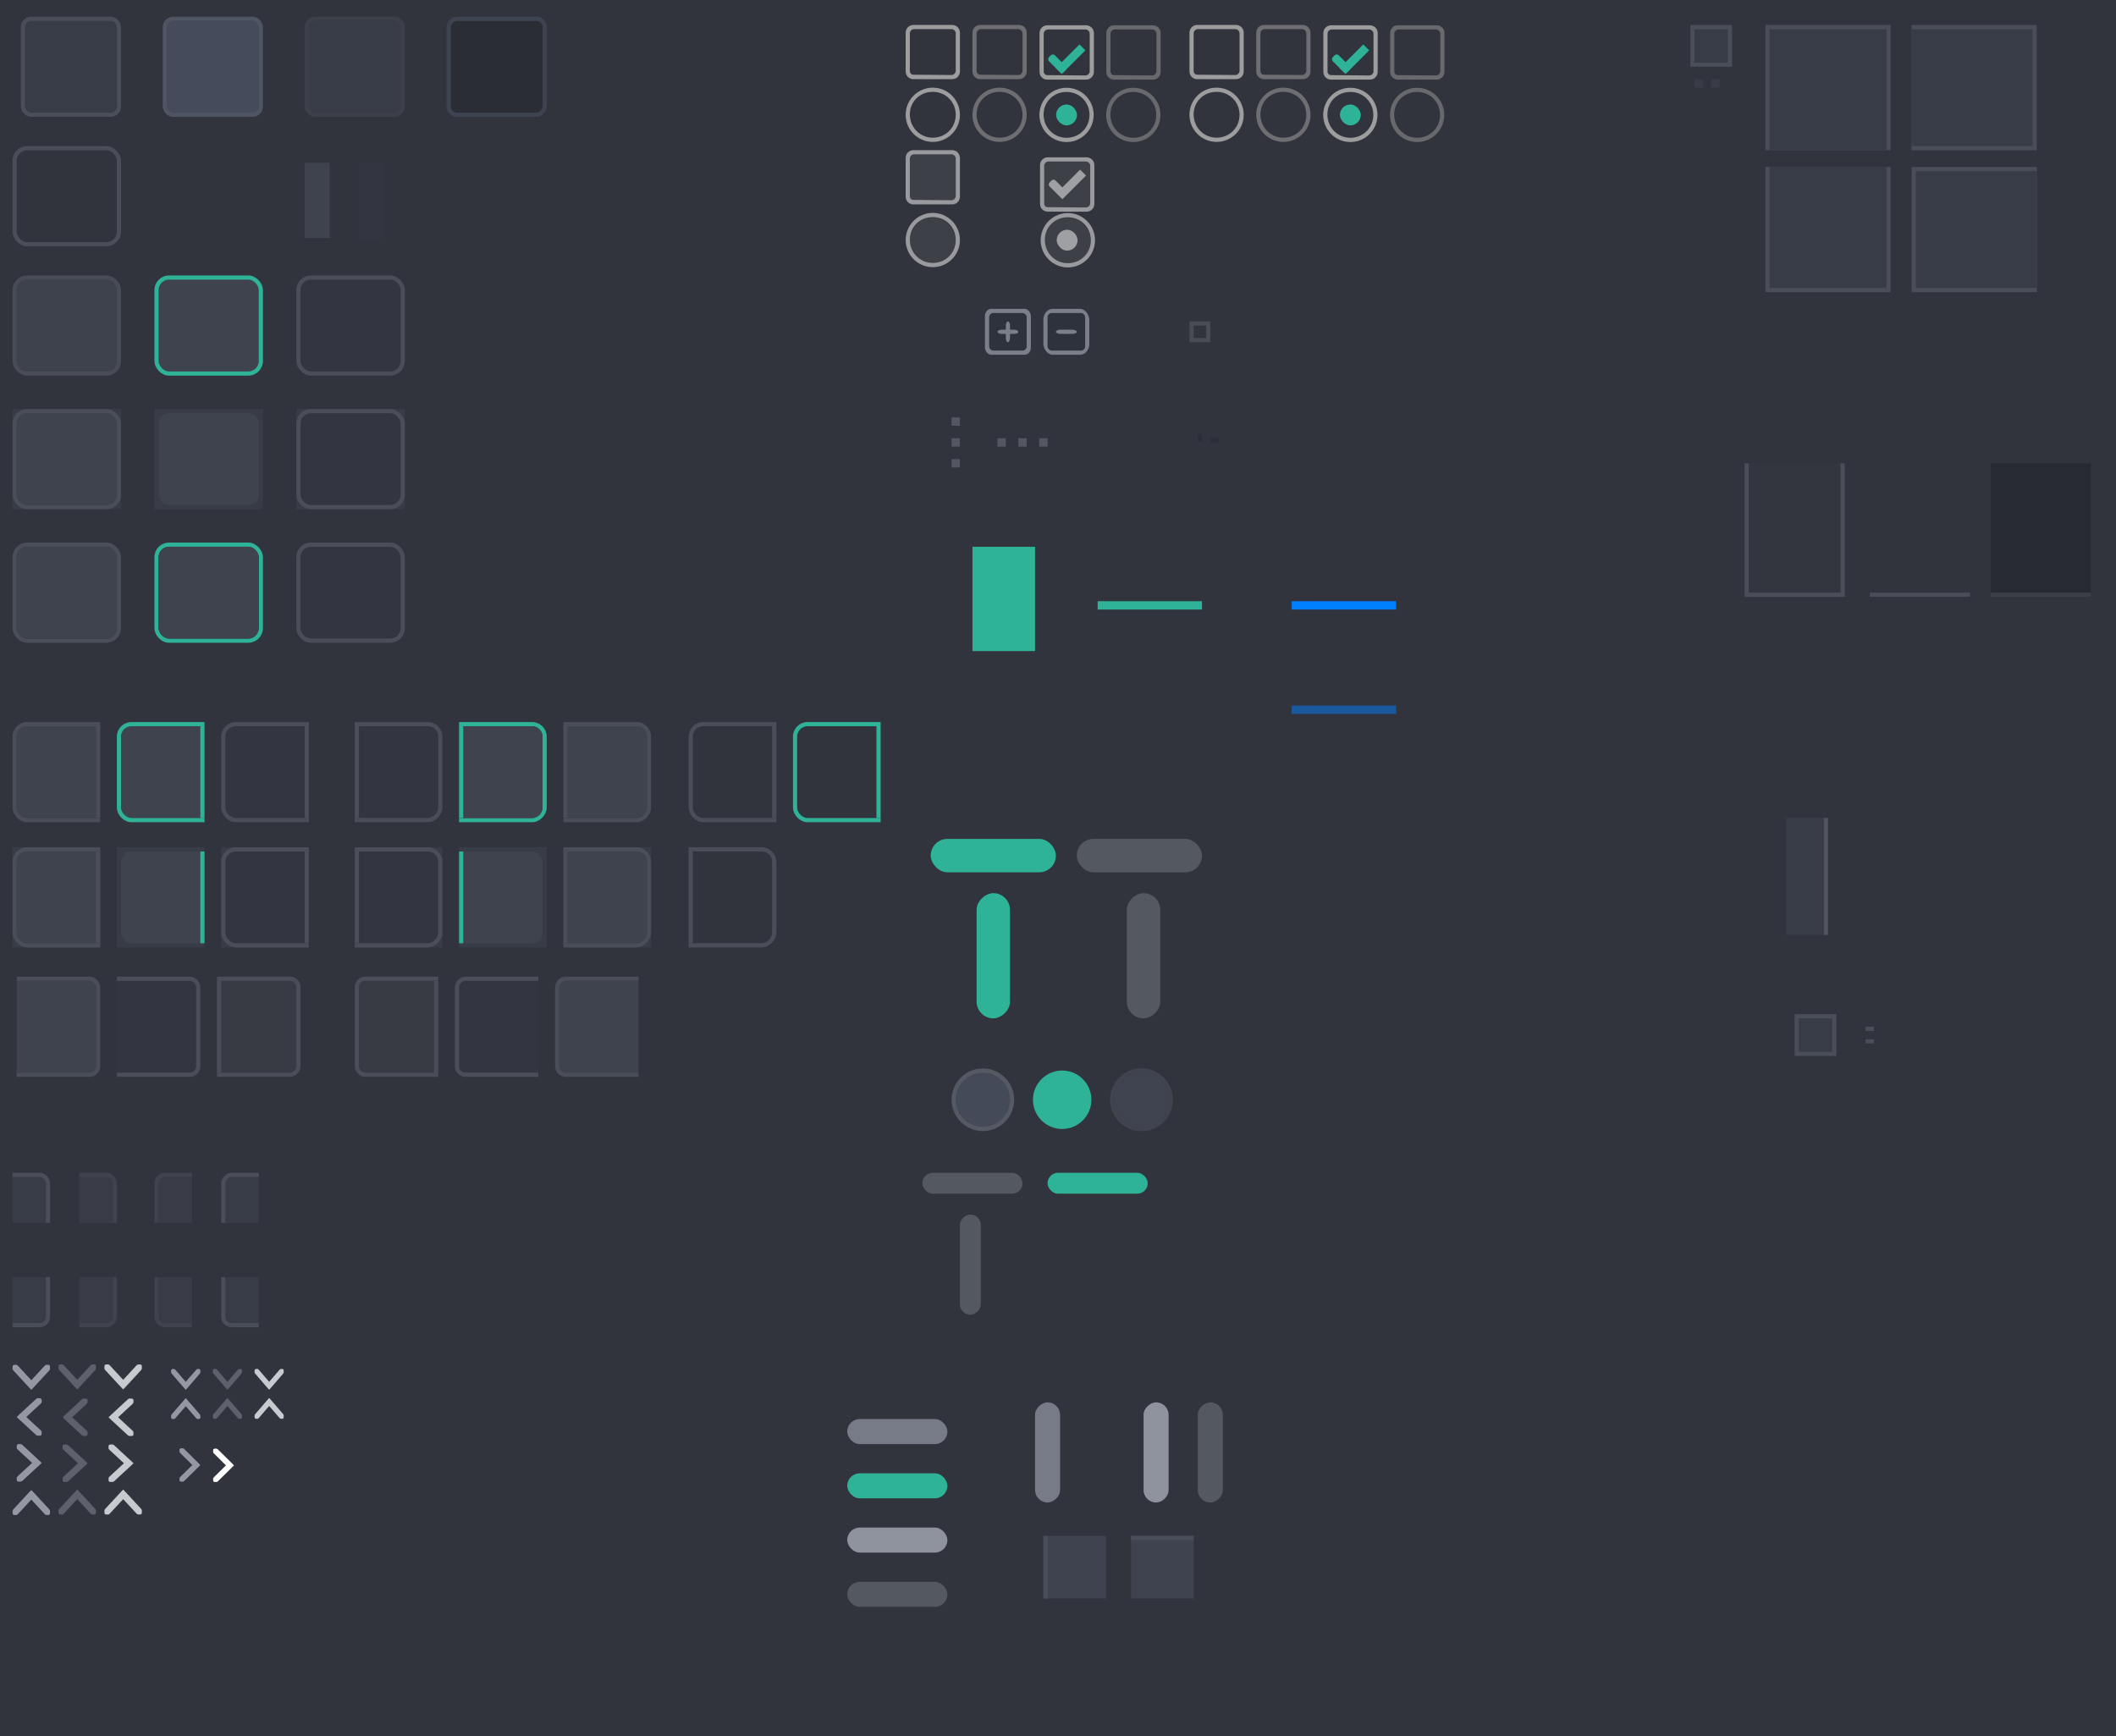 <?xml version="1.0" encoding="UTF-8" standalone="no"?>
<svg
   xmlns:osb="http://www.openswatchbook.org/uri/2009/osb"
   xmlns:dc="http://purl.org/dc/elements/1.1/"
   xmlns:cc="http://creativecommons.org/ns#"
   xmlns:rdf="http://www.w3.org/1999/02/22-rdf-syntax-ns#"
   xmlns:svg="http://www.w3.org/2000/svg"
   xmlns="http://www.w3.org/2000/svg"
   xmlns:xlink="http://www.w3.org/1999/xlink"
   xmlns:sodipodi="http://sodipodi.sourceforge.net/DTD/sodipodi-0.dtd"
   xmlns:inkscape="http://www.inkscape.org/namespaces/inkscape"
   width="507"
   height="416"
   version="1.1"
   id="svg1072"
   sodipodi:docname="assets-manjaro-dark.svg"
   inkscape:version="0.92.4 5da689c313, 2019-01-14">
  <rect width="100%" height="100%" fill="#808080" stroke="none"/>
  <sodipodi:namedview
     pagecolor="#ffffff"
     bordercolor="#666666"
     borderopacity="1"
     objecttolerance="10"
     gridtolerance="10"
     guidetolerance="10"
     inkscape:pageopacity="0"
     inkscape:pageshadow="2"
     inkscape:window-width="1366"
     inkscape:window-height="710"
     id="namedview1074"
     showgrid="false"
     inkscape:zoom="4.5384615"
     inkscape:cx="-31.309339"
     inkscape:cy="70.447221"
     inkscape:window-x="0"
     inkscape:window-y="28"
     inkscape:window-maximized="1"
     inkscape:current-layer="svg1072" />
  <defs
     id="defs131">
    <linearGradient
       id="selected_bg_color"
       osb:paint="solid">
      <stop
         stop-color="#2eb398"
         offset="0"
         id="stop2" />
    </linearGradient>
    <clipPath
       id="av">
      <rect
         transform="scale(-1,1)"
         x="-18"
         y="-280.64"
         width="21"
         height="26"
         id="rect5" />
    </clipPath>
    <clipPath
       id="an">
      <rect
         transform="scale(-1,1)"
         x="-52"
         y="-280.64"
         width="21"
         height="26"
         id="rect8" />
    </clipPath>
    <clipPath
       id="aj">
      <rect
         transform="scale(-1,1)"
         x="-86"
         y="-280.64"
         width="21"
         height="26"
         id="rect11" />
    </clipPath>
    <clipPath
       id="ap">
      <rect
         transform="scale(-1,1)"
         x="-18"
         y="-280.64"
         width="21"
         height="26"
         id="rect14" />
    </clipPath>
    <clipPath
       id="al">
      <rect
         transform="scale(-1,1)"
         x="-52"
         y="-280.64"
         width="21"
         height="26"
         id="rect17" />
    </clipPath>
    <clipPath
       id="ai">
      <rect
         transform="scale(-1,1)"
         x="-86"
         y="-280.64"
         width="21"
         height="26"
         id="rect20" />
    </clipPath>
    <clipPath
       id="af">
      <rect
         x="2"
         y="-280.64"
         width="21"
         height="26"
         rx="0"
         ry="0"
         id="rect23" />
    </clipPath>
    <clipPath
       id="ad">
      <rect
         x="70"
         y="-280.64"
         width="21"
         height="26"
         rx="0"
         ry="0"
         id="rect26" />
    </clipPath>
    <clipPath
       id="ab">
      <rect
         x="104"
         y="-280.64"
         width="21"
         height="26"
         rx="0"
         ry="0"
         id="rect29" />
    </clipPath>
    <clipPath
       id="au">
      <rect
         transform="scale(-1,1)"
         x="-18"
         y="-280.64"
         width="21"
         height="26"
         id="rect32" />
    </clipPath>
    <clipPath
       id="am">
      <rect
         transform="scale(-1,1)"
         x="-52"
         y="-280.64"
         width="21"
         height="26"
         id="rect35" />
    </clipPath>
    <clipPath
       id="ag">
      <rect
         transform="scale(-1,1)"
         x="-86"
         y="-280.64"
         width="21"
         height="26"
         id="rect38" />
    </clipPath>
    <clipPath
       id="ao">
      <rect
         transform="scale(-1,1)"
         x="-18"
         y="-280.64"
         width="21"
         height="26"
         id="rect41" />
    </clipPath>
    <clipPath
       id="ak">
      <rect
         transform="scale(-1,1)"
         x="-52"
         y="-280.64"
         width="21"
         height="26"
         id="rect44" />
    </clipPath>
    <clipPath
       id="ah">
      <rect
         transform="scale(-1,1)"
         x="-86"
         y="-280.64"
         width="21"
         height="26"
         id="rect47" />
    </clipPath>
    <clipPath
       id="ae">
      <rect
         x="2"
         y="-280.64"
         width="21"
         height="26"
         rx="0"
         ry="0"
         id="rect50" />
    </clipPath>
    <clipPath
       id="ac">
      <rect
         x="70"
         y="-280.64"
         width="21"
         height="26"
         rx="0"
         ry="0"
         id="rect53" />
    </clipPath>
    <clipPath
       id="aa">
      <rect
         x="104"
         y="-280.64"
         width="21"
         height="26"
         rx="0"
         ry="0"
         id="rect56" />
    </clipPath>
    <clipPath
       id="bd">
      <rect
         x="13"
         y="-267.64"
         width="10"
         height="13"
         id="rect59" />
    </clipPath>
    <clipPath
       id="az">
      <rect
         x="13"
         y="-280.64"
         width="10"
         height="13"
         id="rect62" />
    </clipPath>
    <clipPath
       id="bb">
      <rect
         x="13"
         y="-267.64"
         width="10"
         height="13"
         id="rect65" />
    </clipPath>
    <clipPath
       id="ay">
      <rect
         x="13"
         y="-280.64"
         width="10"
         height="13"
         id="rect68" />
    </clipPath>
    <clipPath
       id="bc">
      <rect
         x="13"
         y="-267.64"
         width="10"
         height="13"
         id="rect71" />
    </clipPath>
    <clipPath
       id="aw">
      <rect
         x="13"
         y="-280.64"
         width="10"
         height="13"
         id="rect74" />
    </clipPath>
    <clipPath
       id="ba">
      <rect
         x="13"
         y="-267.64"
         width="10"
         height="13"
         id="rect77" />
    </clipPath>
    <clipPath
       id="ax">
      <rect
         x="13"
         y="-280.64"
         width="10"
         height="13"
         id="rect80" />
    </clipPath>
    <clipPath
       id="z">
      <rect
         y="1022.4"
         width="30"
         height="30"
         id="rect83" />
    </clipPath>
    <clipPath
       id="x">
      <rect
         y="1022.4"
         width="30"
         height="30"
         id="rect86" />
    </clipPath>
    <clipPath
       id="y">
      <rect
         y="1022.4"
         width="30"
         height="30"
         id="rect89" />
    </clipPath>
    <clipPath
       id="w">
      <rect
         y="1022.4"
         width="30"
         height="30"
         id="rect92" />
    </clipPath>
    <clipPath
       id="v">
      <rect
         x="407"
         y="111"
         width="24"
         height="32"
         id="rect95" />
    </clipPath>
    <linearGradient
       id="t"
       x1="44"
       x2="44"
       y1="-279.64"
       y2="-255.64"
       gradientUnits="userSpaceOnUse"
       xlink:href="#selected_bg_color" />
    <linearGradient
       id="j"
       x1="247.5"
       x2="247.5"
       y1="-27.638"
       y2="-12.638"
       gradientTransform="translate(7,283.64)"
       gradientUnits="userSpaceOnUse"
       xlink:href="#selected_bg_color" />
    <linearGradient
       id="a"
       x1="43.5"
       x2="43.5"
       y1="-279.64"
       y2="-255.64"
       gradientUnits="userSpaceOnUse"
       xlink:href="#selected_bg_color" />
    <linearGradient
       id="h"
       x1="220"
       x2="220"
       y1="281"
       y2="287"
       gradientUnits="userSpaceOnUse"
       xlink:href="#selected_bg_color" />
    <linearGradient
       id="g"
       x1="220"
       x2="220"
       y1="281"
       y2="286"
       gradientUnits="userSpaceOnUse"
       xlink:href="#selected_bg_color" />
    <linearGradient
       id="q"
       x1="-54.638"
       x2="-54.638"
       y1="-235"
       y2="-227"
       gradientTransform="translate(283.64,-7)"
       gradientUnits="userSpaceOnUse"
       xlink:href="#selected_bg_color" />
    <linearGradient
       id="p"
       x1="231"
       x2="231"
       y1="-82.638"
       y2="-74.638"
       gradientTransform="translate(7,283.64)"
       gradientUnits="userSpaceOnUse"
       xlink:href="#selected_bg_color" />
    <linearGradient
       id="o"
       x1="240.5"
       x2="240.5"
       y1="-154.64"
       y2="-129.64"
       gradientUnits="userSpaceOnUse"
       xlink:href="#selected_bg_color" />
    <linearGradient
       id="n"
       x1="51.5"
       x2="51.5"
       y1="-278.64"
       y2="-256.64"
       gradientUnits="userSpaceOnUse"
       xlink:href="#selected_bg_color" />
    <linearGradient
       id="l"
       x1="51.5"
       x2="51.5"
       y1="-278.64"
       y2="-256.64"
       gradientTransform="translate(0,-2.6172e-6)"
       gradientUnits="userSpaceOnUse"
       xlink:href="#selected_bg_color" />
    <linearGradient
       id="k"
       x1="51.5"
       x2="51.5"
       y1="-278.64"
       y2="-256.64"
       gradientTransform="translate(-103,-5.2344e-6)"
       gradientUnits="userSpaceOnUse"
       xlink:href="#selected_bg_color" />
    <linearGradient
       id="m"
       x1="51.5"
       x2="51.5"
       y1="-278.64"
       y2="-256.64"
       gradientTransform="translate(-103,-5.2172e-6)"
       gradientUnits="userSpaceOnUse"
       xlink:href="#selected_bg_color" />
    <clipPath
       id="ar">
      <rect
         transform="scale(-1,1)"
         x="-18"
         y="-280.64"
         width="21"
         height="26"
         fill="#f11"
         opacity=".558"
         id="rect110" />
    </clipPath>
    <linearGradient
       id="f"
       x1="9.5"
       x2="9.5"
       y1="-279.64"
       y2="-255.64"
       gradientUnits="userSpaceOnUse"
       xlink:href="#selected_bg_color" />
    <linearGradient
       id="e"
       x1="17.5"
       x2="17.5"
       y1="-279.14"
       y2="-256.14"
       gradientUnits="userSpaceOnUse"
       xlink:href="#selected_bg_color" />
    <clipPath
       id="aq">
      <rect
         transform="scale(-1,1)"
         x="-18"
         y="-280.64"
         width="21"
         height="26"
         fill="#f11"
         opacity=".558"
         id="rect115" />
    </clipPath>
    <clipPath
       id="as">
      <rect
         transform="scale(-1,1)"
         x="-18"
         y="-280.64"
         width="21"
         height="26"
         fill="#f11"
         opacity=".558"
         id="rect118" />
    </clipPath>
    <clipPath
       id="at">
      <rect
         transform="scale(-1,1)"
         x="-18"
         y="-280.64"
         width="21"
         height="26"
         fill="#f11"
         opacity=".558"
         id="rect121" />
    </clipPath>
    <linearGradient
       id="b"
       x1="124.5"
       x2="124.5"
       y1="6.362"
       y2="11.362"
       gradientTransform="matrix(.265 0 0 .265 67.64 106.29)"
       gradientUnits="userSpaceOnUse"
       xlink:href="#selected_bg_color" />
    <linearGradient
       id="d"
       x1="10.853"
       x2="10.853"
       y1="1033.7"
       y2="1035.7"
       gradientUnits="userSpaceOnUse"
       xlink:href="#selected_bg_color" />
    <linearGradient
       id="c"
       x1="12.353"
       x2="12.353"
       y1="1027.7"
       y2="1035.7"
       gradientUnits="userSpaceOnUse"
       xlink:href="#selected_bg_color" />
    <linearGradient
       id="u"
       x1="257.5"
       x2="257.5"
       y1="-152.64"
       y2="-137.64"
       gradientUnits="userSpaceOnUse"
       xlink:href="#selected_bg_color" />
    <linearGradient
       id="i"
       x1="188.99"
       x2="188.99"
       y1="750.98"
       y2="758.41"
       gradientUnits="userSpaceOnUse">
      <stop
         stop-color="#ffffffgit"
         offset="0"
         id="stop128" />
    </linearGradient>
  </defs>
  <g
     transform="translate(7 283.64)"
     id="g135">
    <rect
       transform="scale(1,-1)"
       x="-7"
       y="-132.36"
       width="507"
       height="416"
       rx="0"
       ry="0"
       color="#000000"
       fill="#32343D"
       id="rect133" />
  </g>
  <g
     id="button"
     transform="translate(7,283.64)">
    <rect
       x="-1"
       y="-278.64"
       width="22"
       height="22"
       rx="1"
       ry="1"
       fill="#373c47"
       id="rect137" />
    <rect
       x="-1.5"
       y="-279.14"
       width="23"
       height="23"
       rx="2"
       ry="2"
       fill="none"
       stroke="#4a4e58"
       id="rect139" />
    <rect
       x="-3"
       y="-279.64"
       width="26"
       height="24"
       fill="none"
       opacity=".133"
       id="rect141" />
  </g>
  <g
     id="button-hover"
     transform="translate(7,283.64)">
    <rect
       x="33"
       y="-278.64"
       width="22"
       height="22"
       rx="1"
       ry="1"
       fill="#454b5b"
       id="rect144" />
    <rect
       x="32.5"
       y="-279.14"
       width="23"
       height="23"
       rx="2"
       ry="2"
       fill="none"
       stroke="#505564"
       id="rect146" />
    <rect
       x="31"
       y="-279.64"
       width="26"
       height="24"
       fill="none"
       opacity=".133"
       id="rect148" />
  </g>
  <g
     id="button-insensitive"
     transform="translate(7,283.64)"
     opacity=".5">
    <rect
       x="67"
       y="-278.64"
       width="22"
       height="22"
       rx="1"
       ry="1"
       fill="#3e4452"
       opacity="1"
       id="rect151" />
    <rect
       x="66.5"
       y="-279.14"
       width="23"
       height="23"
       rx="2"
       ry="2"
       fill="none"
       opacity="1"
       stroke="#474b55"
       id="rect153" />
    <rect
       x="65"
       y="-279.64"
       width="26"
       height="24"
       fill="none"
       opacity=".133"
       id="rect155" />
  </g>
  <g
     id="button-active"
     transform="translate(7,283.64)">
    <rect
       x="101"
       y="-278.64"
       width="22"
       height="22"
       rx="1.5"
       ry="1.5"
       fill="#2b2d35"
       id="rect158" />
    <rect
       transform="scale(1,-1)"
       x="100.5"
       y="256.14"
       width="23"
       height="23"
       rx="2"
       ry="2"
       fill="none"
       stroke="#3e4352"
       id="rect160" />
    <rect
       x="99"
       y="-279.64"
       width="26"
       height="24"
       fill="none"
       opacity=".133"
       id="rect162" />
  </g>
  <g
     id="entry-bg"
     transform="translate(6,345.64)"
     opacity=".93">
    <rect
       x="-3"
       y="-279.64"
       width="26"
       height="24"
       fill="#32343d"
       opacity="1"
       id="rect165" />
    <rect
       x="-2"
       y="-278.64"
       width="24"
       height="22"
       rx="2.5"
       ry="2.5"
       fill="#3e434e"
       opacity="1"
       id="rect167" />
    <rect
       x="-2.5"
       y="-279.14"
       width="25"
       height="23"
       rx="3"
       ry="3"
       fill="none"
       opacity="1"
       stroke="#4a4e58"
       id="rect169" />
  </g>
  <g
     id="entry-active-bg"
     transform="translate(6,345.64)">
    <rect
       x="31"
       y="-279.64"
       width="26"
       height="24"
       fill-opacity="0"
       id="rect172" />
    <rect
       x="32"
       y="-278.64"
       width="24"
       height="22"
       rx="2.5"
       ry="2.5"
       fill="#383c45"
       id="rect174" />
    <rect
       x="31.5"
       y="-279.14"
       width="25"
       height="23"
       rx="3"
       ry="3"
       fill="#3e434e"
       stroke="url(#t)"
       id="rect176" />
  </g>
  <g
     id="entry-disabled-bg"
     transform="translate(6,345.64)">
    <rect
       x="65"
       y="-279.64"
       width="26"
       height="24"
       fill="#32343d"
       id="rect179" />
    <rect
       x="66"
       y="-278.64"
       width="24"
       height="22"
       rx="2.5"
       ry="2.5"
       fill="#333641"
       id="rect181" />
    <rect
       x="65.5"
       y="-279.14"
       width="25"
       height="23"
       rx="3"
       ry="3"
       fill="none"
       stroke="#4a4e58"
       id="rect183" />
  </g>
  <g
     id="entry-notebook"
     transform="translate(6,377.64)">
    <rect
       x="-3"
       y="-279.64"
       width="26"
       height="24"
       rx="0"
       ry="0"
       fill="#373c47"
       id="rect186" />
    <rect
       x="-2.5"
       y="-279.14"
       width="25"
       height="23"
       rx="3"
       ry="3"
       fill="none"
       stroke="#4a4e58"
       id="rect188" />
    <rect
       x="-2"
       y="-278.64"
       width="24"
       height="22"
       rx="2.5"
       ry="2.5"
       fill="#3e434e"
       id="rect190" />
  </g>
  <g
     id="entry-active-notebook"
     transform="translate(6,377.64)">
    <rect
       x="31"
       y="-279.64"
       width="26"
       height="24"
       rx="0"
       ry="0"
       fill="#373c47"
       id="rect193" />
    <rect
       x="31.5"
       y="-279.14"
       width="25"
       height="23"
       rx="3"
       ry="3"
       fill="none"
       stroke="url(#t)"
       id="rect195" />
    <rect
       x="32"
       y="-278.64"
       width="24"
       height="22"
       rx="2.5"
       ry="2.5"
       fill="#3e434e"
       id="rect197" />
  </g>
  <g
     id="entry-disabled-notebook"
     transform="translate(6,377.64)">
    <rect
       x="65"
       y="-279.64"
       width="26"
       height="24"
       rx="0"
       ry="0"
       fill="#373c47"
       id="rect200" />
    <rect
       x="66"
       y="-278.64"
       width="24"
       height="22"
       rx="2.5"
       ry="2.5"
       fill="#333641"
       id="rect202" />
    <rect
       x="65.5"
       y="-279.14"
       width="25"
       height="23"
       rx="3"
       ry="3"
       fill="none"
       stroke="#4a4e58"
       id="rect204" />
  </g>
  <g
     id="combo-entry"
     transform="translate(6,452.64)"
     clip-path="url(#av)">
    <rect
       x="-3"
       y="-279.64"
       width="26"
       height="24"
       rx="0"
       ry="0"
       fill="#32343d"
       id="rect207" />
    <rect
       x="-2.5"
       y="-279.14"
       width="24"
       height="23"
       rx="3"
       ry="3"
       fill="none"
       stroke="#4a4e58"
       id="rect209" />
    <rect
       x="-2"
       y="-278.64"
       width="23"
       height="22"
       rx="2.5"
       ry="2.5"
       fill="#3e434e"
       id="rect211" />
    <rect
       x="17"
       y="-278.64"
       width="1"
       height="22"
       fill="#4a4e58"
       id="rect213" />
  </g>
  <g
     id="combo-entry-focus"
     transform="translate(-3,452.64)"
     clip-path="url(#an)">
    <rect
       x="31"
       y="-279.64"
       width="26"
       height="24"
       rx="0"
       ry="0"
       fill="#32343d"
       id="rect216" />
    <rect
       x="32"
       y="-278.64"
       width="23"
       height="22"
       rx="2.5"
       ry="2.5"
       fill="#3e434e"
       id="rect218" />
    <rect
       x="31.5"
       y="-279.14"
       width="24"
       height="23"
       rx="3"
       ry="3"
       fill="none"
       stroke="url(#a)"
       id="rect220" />
    <rect
       x="51"
       y="-278.64"
       width="1"
       height="22"
       fill="url(#n)"
       id="rect222" />
  </g>
  <g
     id="combo-entry-insensitive"
     transform="translate(-12,452.64)"
     clip-path="url(#aj)">
    <rect
       x="65"
       y="-279.64"
       width="26"
       height="24"
       rx="0"
       ry="0"
       fill="#32343d"
       id="rect225" />
    <rect
       x="66"
       y="-278.64"
       width="23"
       height="22"
       rx="2.5"
       ry="2.5"
       fill="#333641"
       id="rect227" />
    <rect
       x="65.5"
       y="-279.14"
       width="24"
       height="23"
       rx="3"
       ry="3"
       fill="none"
       stroke="#4a4e58"
       id="rect229" />
    <rect
       x="85"
       y="-278.64"
       width="1"
       height="22"
       fill="#4a4e58"
       id="rect231" />
  </g>
  <g
     id="combo-entry-notebook"
     transform="translate(6,482.64)"
     clip-path="url(#ap)">
    <rect
       x="-3"
       y="-279.64"
       width="26"
       height="24"
       rx="0"
       ry="0"
       fill="#373c47"
       id="rect234" />
    <rect
       x="-2.5"
       y="-279.14"
       width="24"
       height="23"
       rx="3"
       ry="3"
       fill="none"
       stroke="#4a4e58"
       id="rect236" />
    <rect
       x="-2"
       y="-278.64"
       width="23"
       height="22"
       rx="2.5"
       ry="2.5"
       fill="#3e434e"
       id="rect238" />
    <rect
       x="17"
       y="-278.64"
       width="1"
       height="22"
       fill="#4a4e58"
       id="rect240" />
  </g>
  <g
     id="combo-entry-focus-notebook"
     transform="translate(-3,482.64)"
     clip-path="url(#al)">
    <rect
       x="31"
       y="-279.64"
       width="26"
       height="24"
       rx="0"
       ry="0"
       fill="#373c47"
       id="rect243" />
    <rect
       x="31.5"
       y="-279.14"
       width="24"
       height="23"
       rx="3"
       ry="3"
       fill="none"
       stroke="url(#a)"
       id="rect245" />
    <rect
       x="32"
       y="-278.64"
       width="23"
       height="22"
       rx="2.5"
       ry="2.5"
       fill="#3e434e"
       id="rect247" />
    <rect
       x="51"
       y="-278.64"
       width="1"
       height="22"
       fill="url(#l)"
       id="rect249" />
  </g>
  <g
     id="combo-entry-insensitive-notebook"
     transform="translate(-12,482.64)"
     clip-path="url(#ai)">
    <rect
       x="65"
       y="-279.64"
       width="26"
       height="24"
       rx="0"
       ry="0"
       fill="#373c47"
       id="rect252" />
    <rect
       x="66"
       y="-278.64"
       width="23"
       height="22"
       rx="2.5"
       ry="2.5"
       fill="#333641"
       id="rect254" />
    <rect
       x="65.5"
       y="-279.14"
       width="24"
       height="23"
       rx="3"
       ry="3"
       fill="none"
       stroke="#4a4e58"
       id="rect256" />
    <rect
       x="85"
       y="-278.64"
       width="1"
       height="22"
       fill="#4a4e58"
       id="rect258" />
  </g>
  <g
     id="combo-entry-button"
     transform="translate(20,423.64)">
    <g
       transform="translate(-18,90)"
       clip-path="url(#af)"
       id="g267">
      <rect
         x="-1"
         y="-278.64"
         width="22"
         height="22"
         rx="1"
         ry="1"
         fill="#3e434e"
         id="rect261" />
      <rect
         x="-1.5"
         y="-279.14"
         width="23"
         height="23"
         rx="2"
         ry="2"
         fill="none"
         stroke="#4a4e58"
         id="rect263" />
      <rect
         x="-3"
         y="-279.64"
         width="26"
         height="24"
         fill="none"
         opacity=".133"
         id="rect265" />
    </g>
  </g>
  <g
     id="combo-entry-button-insensitive"
     transform="translate(-24,423.64)">
    <g
       transform="translate(-18,90)"
       clip-path="url(#ad)"
       id="g276">
      <rect
         x="67"
         y="-278.64"
         width="22"
         height="22"
         rx="1"
         ry="1"
         fill="#333641"
         id="rect270" />
      <rect
         x="66.5"
         y="-279.14"
         width="23"
         height="23"
         rx="2"
         ry="2"
         fill="none"
         stroke="#4a4e58"
         id="rect272" />
      <rect
         x="65"
         y="-279.64"
         width="26"
         height="24"
         fill="none"
         opacity=".133"
         id="rect274" />
    </g>
  </g>
  <g
     id="combo-entry-button-active"
     transform="translate(-34,423.64)">
    <g
       transform="translate(-18,90)"
       clip-path="url(#ab)"
       id="g285">
      <rect
         x="101"
         y="-278.64"
         width="22"
         height="22"
         rx="1"
         ry="1"
         fill="#383b44"
         id="rect279" />
      <rect
         transform="scale(1,-1)"
         x="100.5"
         y="256.14"
         width="23"
         height="23"
         rx="2"
         ry="2"
         fill="none"
         stroke="#4a4e58"
         id="rect281" />
      <rect
         x="99"
         y="-279.64"
         width="26"
         height="24"
         fill="none"
         opacity=".133"
         id="rect283" />
    </g>
    <rect
       x="86"
       y="-188.64"
       width="1"
       height="22"
       fill="#4a4e58"
       id="rect287" />
  </g>
  <g
     id="combo-entry-rtl"
     transform="matrix(-1,0,0,1,153,452.64)"
     clip-path="url(#au)">
    <rect
       transform="scale(-1,1)"
       x="-23"
       y="-279.64"
       width="26"
       height="24"
       rx="0"
       ry="0"
       fill="#32343d"
       id="rect290" />
    <rect
       x="-2.5"
       y="-279.14"
       width="24"
       height="23"
       rx="3"
       ry="3"
       fill="none"
       stroke="#4a4e58"
       id="rect292" />
    <rect
       transform="scale(-1,1)"
       x="-21"
       y="-278.64"
       width="23"
       height="22"
       rx="2.5"
       ry="2.5"
       fill="#3e434e"
       id="rect294" />
    <rect
       transform="scale(-1,1)"
       x="-18"
       y="-278.64"
       width="1"
       height="22"
       fill="#4a4e58"
       id="rect296" />
  </g>
  <g
     id="combo-entry-focus-rtl"
     transform="matrix(-1,0,0,1,162,452.64)"
     clip-path="url(#am)">
    <rect
       transform="scale(-1,1)"
       x="-57"
       y="-279.64"
       width="26"
       height="24"
       rx="0"
       ry="0"
       fill="#32343d"
       id="rect299" />
    <rect
       x="31.5"
       y="-279.14"
       width="24"
       height="23"
       rx="3"
       ry="3"
       fill="none"
       stroke="url(#a)"
       id="rect301" />
    <rect
       transform="scale(-1,1)"
       x="-55"
       y="-278.64"
       width="23"
       height="22"
       rx="2.5"
       ry="2.5"
       fill="#3e434e"
       id="rect303" />
    <rect
       transform="scale(-1,1)"
       x="-52"
       y="-278.64"
       width="1"
       height="22"
       fill="url(#k)"
       id="rect305" />
  </g>
  <g
     id="combo-entry-insensitive-rtl"
     transform="matrix(-1,0,0,1,171,452.64)"
     clip-path="url(#ag)">
    <rect
       transform="scale(-1,1)"
       x="-91"
       y="-279.64"
       width="26"
       height="24"
       rx="0"
       ry="0"
       fill="#32343d"
       id="rect308" />
    <rect
       x="66"
       y="-278.64"
       width="23"
       height="22"
       rx="2.5"
       ry="2.5"
       fill="#333641"
       id="rect310" />
    <rect
       x="65.5"
       y="-279.14"
       width="24"
       height="23"
       rx="3"
       ry="3"
       fill="none"
       stroke="#4a4e58"
       id="rect312" />
    <rect
       transform="scale(-1,1)"
       x="-86"
       y="-278.64"
       width="1"
       height="22"
       fill="#4a4e58"
       id="rect314" />
  </g>
  <g
     id="combo-entry-notebook-rtl"
     transform="matrix(-1,0,0,1,153,482.64)"
     clip-path="url(#ao)">
    <rect
       transform="scale(-1,1)"
       x="-23"
       y="-279.64"
       width="26"
       height="24"
       rx="0"
       ry="0"
       fill="#373c47"
       id="rect317" />
    <rect
       x="-2.5"
       y="-279.14"
       width="24"
       height="23"
       rx="3"
       ry="3"
       fill="none"
       stroke="#4a4e58"
       id="rect319" />
    <rect
       transform="scale(-1,1)"
       x="-21"
       y="-278.64"
       width="23"
       height="22"
       rx="2.5"
       ry="2.5"
       fill="#3e434e"
       id="rect321" />
    <rect
       transform="scale(-1,1)"
       x="-18"
       y="-278.64"
       width="1"
       height="22"
       fill="#4a4e58"
       id="rect323" />
  </g>
  <g
     id="combo-entry-focus-notebook-rtl"
     transform="matrix(-1,0,0,1,162,482.64)"
     clip-path="url(#ak)">
    <rect
       transform="scale(-1,1)"
       x="-57"
       y="-279.64"
       width="26"
       height="24"
       rx="0"
       ry="0"
       fill="#373c47"
       id="rect326" />
    <rect
       x="31.5"
       y="-279.14"
       width="24"
       height="23"
       rx="3"
       ry="3"
       fill="none"
       stroke="url(#a)"
       id="rect328" />
    <rect
       transform="scale(-1,1)"
       x="-55"
       y="-278.64"
       width="23"
       height="22"
       rx="2.5"
       ry="2.5"
       fill="#3e434e"
       id="rect330" />
    <rect
       transform="scale(-1,1)"
       x="-52"
       y="-278.64"
       width="1"
       height="22"
       fill="url(#m)"
       id="rect332" />
  </g>
  <g
     id="combo-entry-insensitive-notebook-rtl"
     transform="matrix(-1,0,0,1,171,482.64)"
     clip-path="url(#ah)">
    <rect
       transform="scale(-1,1)"
       x="-91"
       y="-279.64"
       width="26"
       height="24"
       rx="0"
       ry="0"
       fill="#373c47"
       id="rect335" />
    <rect
       x="66"
       y="-278.64"
       width="23"
       height="22"
       rx="2.5"
       ry="2.5"
       fill="#333641"
       id="rect337" />
    <rect
       x="65.5"
       y="-279.14"
       width="24"
       height="23"
       rx="3"
       ry="3"
       fill="none"
       stroke="#4a4e58"
       id="rect339" />
    <rect
       transform="scale(-1,1)"
       x="-86"
       y="-278.64"
       width="1"
       height="22"
       fill="#4a4e58"
       id="rect341" />
  </g>
  <g
     id="combo-entry-button-rtl"
     transform="matrix(-1,0,0,1,137,423.64)">
    <g
       transform="translate(-18,90)"
       clip-path="url(#ae)"
       id="g350">
      <rect
         x="-1"
         y="-278.64"
         width="22"
         height="22"
         rx="1"
         ry="1"
         fill="#3e434e"
         id="rect344" />
      <rect
         x="-1.5"
         y="-279.14"
         width="23"
         height="23"
         rx="2"
         ry="2"
         fill="none"
         stroke="#4a4e58"
         id="rect346" />
      <rect
         x="-3"
         y="-279.64"
         width="26"
         height="24"
         fill="none"
         opacity=".133"
         id="rect348" />
    </g>
  </g>
  <g
     id="combo-entry-button-insensitive-rtl"
     transform="matrix(-1,0,0,1,181,423.64)">
    <g
       transform="translate(-18,90)"
       clip-path="url(#ac)"
       id="g359">
      <rect
         x="67"
         y="-278.64"
         width="22"
         height="22"
         rx="1"
         ry="1"
         fill="#333641"
         id="rect353" />
      <rect
         x="66.5"
         y="-279.14"
         width="23"
         height="23"
         rx="2"
         ry="2"
         fill="none"
         stroke="#4a4e58"
         id="rect355" />
      <rect
         x="65"
         y="-279.64"
         width="26"
         height="24"
         fill="none"
         opacity=".133"
         id="rect357" />
    </g>
  </g>
  <g
     id="combo-entry-button-active-rtl"
     transform="matrix(-1,0,0,1,191,423.64)">
    <g
       transform="translate(-18,90)"
       clip-path="url(#aa)"
       id="g368">
      <rect
         x="101"
         y="-278.64"
         width="22"
         height="22"
         rx="1.5"
         ry="1.5"
         fill="#383b44"
         id="rect362" />
      <rect
         transform="scale(1,-1)"
         x="100.5"
         y="256.14"
         width="23"
         height="23"
         rx="2"
         ry="2"
         fill="none"
         stroke="#4a4e58"
         id="rect364" />
      <rect
         x="99"
         y="-279.64"
         width="26"
         height="24"
         fill="none"
         opacity=".133"
         id="rect366" />
    </g>
    <rect
       x="86"
       y="-188.64"
       width="1"
       height="22"
       fill="#4a4e58"
       id="rect370" />
  </g>
  <g
     id="down-background"
     transform="translate(-10,573.64)"
     clip-path="url(#bd)">
    <rect
       x="-3"
       y="-280.64"
       width="26"
       height="25"
       fill="none"
       id="rect373" />
    <rect
       x="-1"
       y="-278.64"
       width="22"
       height="22"
       rx="1"
       ry="1"
       fill="#373c47"
       id="rect375" />
    <rect
       x="-1.5"
       y="-279.14"
       width="23"
       height="23"
       rx="2"
       ry="2"
       fill="none"
       stroke="#4a4e58"
       id="rect377" />
  </g>
  <g
     id="up-background"
     transform="translate(-10,560.64)"
     clip-path="url(#az)">
    <rect
       x="-3"
       y="-279.64"
       width="26"
       height="25"
       fill="none"
       id="rect380" />
    <rect
       x="-1"
       y="-278.64"
       width="22"
       height="22"
       rx="1"
       ry="1"
       fill="#373c47"
       id="rect382" />
    <rect
       x="-1.5"
       y="-279.14"
       width="23"
       height="23"
       rx="2"
       ry="2"
       fill="none"
       stroke="#4a4e58"
       id="rect384" />
  </g>
  <g
     id="down-background-disable"
     transform="translate(6,573.64)"
     clip-path="url(#bb)">
    <rect
       x="-3"
       y="-280.64"
       width="26"
       height="25"
       fill="none"
       id="rect387" />
    <rect
       x="-1"
       y="-278.64"
       width="22"
       height="22"
       rx="1"
       ry="1"
       fill="#393c47"
       id="rect389" />
    <rect
       x="-1.5"
       y="-279.14"
       width="23"
       height="23"
       rx="2"
       ry="2"
       fill="none"
       stroke="#3f434d"
       id="rect391" />
  </g>
  <g
     id="up-background-disable"
     transform="translate(6,560.64)"
     clip-path="url(#ay)">
    <rect
       x="-3"
       y="-279.64"
       width="26"
       height="25"
       fill="none"
       id="rect394" />
    <rect
       x="-1"
       y="-278.64"
       width="22"
       height="22"
       rx="1"
       ry="1"
       fill="#393c47"
       id="rect396" />
    <rect
       x="-1.5"
       y="-279.14"
       width="23"
       height="23"
       rx="2"
       ry="2"
       fill="#393c47"
       stroke="#3f434d"
       id="rect398" />
  </g>
  <g
     id="down-background-rtl"
     transform="matrix(-1,0,0,1,75,573.64)"
     clip-path="url(#bc)">
    <rect
       x="-3"
       y="-280.64"
       width="26"
       height="25"
       fill="none"
       id="rect401" />
    <rect
       x="-1"
       y="-278.64"
       width="22"
       height="22"
       rx="1"
       ry="1"
       fill="#373c47"
       id="rect403" />
    <rect
       x="-1.5"
       y="-279.14"
       width="23"
       height="23"
       rx="2"
       ry="2"
       fill="none"
       stroke="#4a4e58"
       id="rect405" />
  </g>
  <g
     id="up-background-rtl"
     transform="matrix(-1,0,0,1,75,560.64)"
     clip-path="url(#aw)">
    <rect
       x="-3"
       y="-279.64"
       width="26"
       height="25"
       fill="none"
       id="rect408" />
    <rect
       x="-1"
       y="-278.64"
       width="22"
       height="22"
       rx="1"
       ry="1"
       fill="#373c47"
       id="rect410" />
    <rect
       x="-1.5"
       y="-279.14"
       width="23"
       height="23"
       rx="2"
       ry="2"
       fill="none"
       stroke="#4a4e58"
       id="rect412" />
  </g>
  <g
     id="down-background-disable-rtl"
     transform="matrix(-1,0,0,1,59,573.64)"
     clip-path="url(#ba)">
    <rect
       x="-3"
       y="-280.64"
       width="26"
       height="25"
       fill="none"
       id="rect415" />
    <rect
       x="-1"
       y="-278.64"
       width="22"
       height="22"
       rx="1"
       ry="1"
       fill="#393c47"
       id="rect417" />
    <rect
       x="-1.5"
       y="-279.14"
       width="23"
       height="23"
       rx="2"
       ry="2"
       fill="none"
       stroke="#3f434d"
       id="rect419" />
  </g>
  <g
     id="up-background-disable-rtl"
     transform="matrix(-1,0,0,1,59,560.64)"
     clip-path="url(#ax)">
    <rect
       x="-3"
       y="-279.64"
       width="26"
       height="25"
       fill="none"
       id="rect422" />
    <rect
       x="-1"
       y="-278.64"
       width="22"
       height="22"
       rx="1"
       ry="1"
       fill="#393c47"
       id="rect424" />
    <rect
       x="-1.5"
       y="-279.14"
       width="23"
       height="23"
       rx="2"
       ry="2"
       fill="none"
       stroke="#3f434d"
       id="rect426" />
  </g>
  <g
     id="arrow-down"
     transform="matrix(.746 0 0 .807 1.537 323.79)"
     fill="#5c616c">
    <g
       transform="translate(-181,-747)"
       fill="#9398a2"
       id="g435">
      <path
         d="m183.78 751a1 1 0 0 0-0.5 1.719l5 5 0.719 0.688 0.719-0.688 5-5a1.016 1.016 0 1 0-1.438-1.438l-4.281 4.281-4.281-4.281a1 1 0 0 0-0.938-0.281z"
         color="#000000"
         style="text-decoration-line:none;text-indent:0;text-transform:none"
         id="path429" />
      <rect
         transform="matrix(0,-1,-1,0,0,0)"
         x="-752"
         y="-195"
         width="1"
         height="1"
         rx="1.238"
         ry="1.34"
         id="rect431" />
      <rect
         transform="matrix(0,-1,-1,0,0,0)"
         x="-752"
         y="-184"
         width="1"
         height="1"
         rx="1.238"
         ry="1.34"
         id="rect433" />
    </g>
  </g>
  <g
     id="arrow-down-insens"
     transform="matrix(.746 0 0 .807 12.537 323.79)"
     fill="#5c616c">
    <g
       transform="translate(-181,-747)"
       fill="#5c616c"
       id="g440">
      <path
         transform="matrix(1.34,0,0,1.238,164.2,391.84)"
         d="m14.777 290a0.747 0.808 0 0 0-0.164 0.019 0.747 0.808 0 0 0-0.092 0.025c-0.038-0.014-0.075-0.025-0.117-0.025-0.207 0-0.375 0.181-0.375 0.404 0 0.038 0.011 0.071 0.02 0.105a0.747 0.808 0 0 0 0.191 0.879l3.732 4.037 0.537 0.555 0.535-0.555 3.732-4.037a0.759 0.821 0 0 0 0.184-0.84c0.016-0.045 0.027-0.093 0.027-0.145 0-0.224-0.166-0.404-0.373-0.404-0.048 0-0.094 0.011-0.137 0.029a0.759 0.821 0 0 0-0.773 0.197l-3.195 3.457-3.197-3.457a0.747 0.808 0 0 0-0.535-0.246z"
         color="#000000"
         fill="#5c616c"
         style="text-decoration-line:none;text-indent:0;text-transform:none"
         id="path438" />
    </g>
  </g>
  <g
     id="arrow-down-prelight"
     transform="matrix(.746 0 0 .807 23.537 323.79)"
     fill="#c7cacf">
    <g
       transform="translate(-181,-747)"
       fill="#c7cacf"
       id="g445">
      <path
         transform="matrix(1.34,0,0,1.238,149.47,391.84)"
         d="m25.777 290a0.747 0.808 0 0 0-0.164 0.019 0.747 0.808 0 0 0-0.092 0.025c-0.038-0.014-0.075-0.025-0.117-0.025-0.207 0-0.375 0.181-0.375 0.404 0 0.038 0.011 0.071 0.02 0.105a0.747 0.808 0 0 0 0.191 0.879l3.732 4.037 0.537 0.555 0.535-0.555 3.732-4.037a0.759 0.821 0 0 0 0.184-0.84c0.016-0.045 0.027-0.093 0.027-0.145 0-0.224-0.166-0.404-0.373-0.404-0.048 0-0.094 0.011-0.137 0.029a0.759 0.821 0 0 0-0.773 0.197l-3.195 3.457-3.197-3.457a0.747 0.808 0 0 0-0.535-0.246z"
         color="#000000"
         fill="#c7cacf"
         style="text-decoration-line:none;text-indent:0;text-transform:none"
         id="path443" />
    </g>
  </g>
  <g
     id="arrow-left"
     transform="matrix(0 .746 -.807 0 13.211 333.54)"
     fill="#5c616c">
    <g
       transform="translate(-181,-747)"
       fill="#9398a2"
       id="g454">
      <path
         d="m183.78 751a1 1 0 0 0-0.5 1.719l5 5 0.719 0.688 0.719-0.688 5-5a1.016 1.016 0 1 0-1.438-1.438l-4.281 4.281-4.281-4.281a1 1 0 0 0-0.938-0.281z"
         color="#000000"
         style="text-decoration-line:none;text-indent:0;text-transform:none"
         id="path448" />
      <rect
         transform="matrix(0,-1,-1,0,0,0)"
         x="-752"
         y="-195"
         width="1"
         height="1"
         rx="1.238"
         ry="1.34"
         id="rect450" />
      <rect
         transform="matrix(0,-1,-1,0,0,0)"
         x="-752"
         y="-184"
         width="1"
         height="1"
         rx="1.238"
         ry="1.34"
         id="rect452" />
    </g>
  </g>
  <g
     id="arrow-left-insens"
     transform="matrix(0 .746 -.807 0 24.211 333.54)"
     fill="#5c616c">
    <g
       transform="translate(-181,-747)"
       fill="#5c616c"
       id="g459">
      <path
         transform="matrix(0,-1.238,1.34,0,-216.26,776.98)"
         d="m20.18 298a0.808 0.747 0 0 0-0.588 0.24l-4.037 3.732-0.555 0.537 0.555 0.535 4.037 3.732a0.821 0.759 0 0 0 0.84 0.184c0.045 0.016 0.093 0.027 0.145 0.027 0.224 0 0.404-0.166 0.404-0.373 0-0.048-0.011-0.094-0.029-0.137a0.821 0.759 0 0 0-0.197-0.773l-3.457-3.195 3.457-3.197a0.808 0.747 0 0 0 0.227-0.699 0.808 0.747 0 0 0-0.025-0.092c0.014-0.038 0.025-0.075 0.025-0.117 0-0.207-0.181-0.375-0.404-0.375-0.038 0-0.071 0.011-0.105 0.019a0.808 0.747 0 0 0-0.291-0.049z"
         color="#000000"
         fill="#5c616c"
         style="text-decoration-line:none;text-indent:0;text-transform:none"
         id="path457" />
    </g>
  </g>
  <g
     id="arrow-left-prelight"
     transform="matrix(0 .746 -.807 0 35.211 333.54)"
     fill="#c7cacf">
    <g
       transform="translate(-181,-747)"
       fill="#c7cacf"
       id="g464">
      <path
         transform="matrix(0,-1.238,1.34,0,-216.26,790.6)"
         d="m31.18 298a0.808 0.747 0 0 0-0.588 0.24l-4.037 3.732-0.555 0.537 0.555 0.535 4.037 3.732a0.821 0.759 0 0 0 0.84 0.184c0.045 0.016 0.093 0.027 0.145 0.027 0.224 0 0.404-0.166 0.404-0.373 0-0.048-0.011-0.094-0.029-0.137a0.821 0.759 0 0 0-0.197-0.773l-3.457-3.195 3.457-3.197a0.808 0.747 0 0 0 0.227-0.699 0.808 0.747 0 0 0-0.025-0.092c0.014-0.038 0.025-0.075 0.025-0.117 0-0.207-0.181-0.375-0.404-0.375-0.038 0-0.071 0.011-0.105 0.019a0.808 0.747 0 0 0-0.291-0.049z"
         color="#000000"
         fill="#c7cacf"
         style="text-decoration-line:none;text-indent:0;text-transform:none"
         id="path462" />
    </g>
  </g>
  <g
     id="arrow-right-prelight"
     transform="matrix(0 .746 .807 0 22.789 344.54)"
     fill="#c7cacf">
    <g
       transform="translate(-181,-747)"
       fill="#c7cacf"
       id="g469">
      <path
         transform="matrix(0,1.238,1.34,0,-230.99,718.78)"
         d="m26.82 309a0.808 0.747 0 0 0-0.291 0.049c-0.035-9e-3 -0.068-0.019-0.105-0.019-0.224 0-0.404 0.168-0.404 0.375 0 0.042 0.012 0.08 0.025 0.117a0.808 0.747 0 0 0-0.025 0.092 0.808 0.747 0 0 0 0.227 0.699l3.457 3.197-3.457 3.195a0.821 0.759 0 0 0-0.197 0.773c-0.018 0.042-0.029 0.088-0.029 0.137 0 0.207 0.181 0.373 0.404 0.373 0.052 0 0.099-0.011 0.145-0.027a0.821 0.759 0 0 0 0.84-0.184l4.037-3.732 0.555-0.535-0.555-0.537-4.037-3.732a0.808 0.747 0 0 0-0.588-0.24z"
         color="#000000"
         fill="#c7cacf"
         style="text-decoration-line:none;text-indent:0;text-transform:none"
         id="path467" />
    </g>
  </g>
  <g
     style="fill:#5c616c"
     transform="matrix(0,0.746,0.807,0,11.789,344.54)"
     id="arrow-right-insens">
    <g
       style="fill:#5c616c"
       id="g474"
       transform="translate(-181,-747)">
      <path
         inkscape:connector-curvature="0"
         id="path472"
         style="color:#000000;text-indent:0;text-decoration:none;text-decoration-line:none;text-transform:none;fill:#5c616c"
         d="m 15.82,309 a 0.808,0.747 0 0 0 -0.291,0.049 c -0.035,-0.009 -0.068,-0.019 -0.105,-0.019 -0.224,0 -0.404,0.168 -0.404,0.375 0,0.042 0.012,0.08 0.025,0.117 a 0.808,0.747 0 0 0 -0.025,0.092 0.808,0.747 0 0 0 0.227,0.699 l 3.457,3.197 -3.457,3.195 a 0.821,0.759 0 0 0 -0.197,0.773 c -0.018,0.042 -0.029,0.088 -0.029,0.137 0,0.207 0.181,0.373 0.404,0.373 0.052,0 0.099,-0.011 0.145,-0.027 a 0.821,0.759 0 0 0 0.84,-0.184 l 4.037,-3.732 0.555,-0.535 -0.555,-0.537 -4.037,-3.732 a 0.808,0.747 0 0 0 -0.588,-0.24 z"
         transform="matrix(0,1.238,1.34,0,-230.99,732.4)" />
    </g>
  </g>
  <g
     style="fill:#5c616c"
     transform="matrix(0,0.746,0.807,0,0.789,344.54)"
     id="arrow-right">
    <g
       style="fill:#9398a2"
       id="g483"
       transform="translate(-181,-747)">
      <path
         inkscape:connector-curvature="0"
         id="path477"
         style="color:#000000;text-indent:0;text-decoration:none;text-decoration-line:none;text-transform:none"
         d="m 183.78,751 a 1,1 0 0 0 -0.5,1.719 l 5,5 0.719,0.688 0.719,-0.688 5,-5 a 1.016,1.016 0 1 0 -1.438,-1.438 l -4.281,4.281 -4.281,-4.281 a 1,1 0 0 0 -0.938,-0.281 z" />
      <rect
         id="rect479"
         ry="1.34"
         rx="1.238"
         height="1"
         width="1"
         y="-195"
         x="-752"
         transform="matrix(0,-1,-1,0,0,0)" />
      <rect
         id="rect481"
         ry="1.34"
         rx="1.238"
         height="1"
         width="1"
         y="-184"
         x="-752"
         transform="matrix(0,-1,-1,0,0,0)" />
    </g>
  </g>
  <g
     style="fill:#5c616c"
     transform="matrix(0.746,0,0,-0.807,1.537,366.21)"
     id="arrow-up">
    <g
       style="fill:#9398a2"
       id="g492"
       transform="translate(-181,-747)">
      <path
         inkscape:connector-curvature="0"
         id="path486"
         style="color:#000000;text-indent:0;text-decoration:none;text-decoration-line:none;text-transform:none"
         d="m 183.78,751 a 1,1 0 0 0 -0.5,1.719 l 5,5 0.719,0.688 0.719,-0.688 5,-5 a 1.016,1.016 0 1 0 -1.438,-1.438 l -4.281,4.281 -4.281,-4.281 a 1,1 0 0 0 -0.938,-0.281 z" />
      <rect
         id="rect488"
         ry="1.34"
         rx="1.238"
         height="1"
         width="1"
         y="-195"
         x="-752"
         transform="matrix(0,-1,-1,0,0,0)" />
      <rect
         id="rect490"
         ry="1.34"
         rx="1.238"
         height="1"
         width="1"
         y="-184"
         x="-752"
         transform="matrix(0,-1,-1,0,0,0)" />
    </g>
  </g>
  <g
     style="fill:#5c616c"
     transform="matrix(0.746,0,0,-0.807,12.537,366.21)"
     id="arrow-up-insens">
    <g
       style="fill:#5c616c"
       id="g497"
       transform="translate(-181,-747)">
      <path
         inkscape:connector-curvature="0"
         id="path495"
         style="color:#000000;text-indent:0;text-decoration:none;text-decoration-line:none;text-transform:none;fill:#5c616c"
         d="m 18.51,320 -0.537,0.555 -3.732,4.037 a 0.747,0.808 0 0 0 -0.191,0.879 c -0.009,0.035 -0.02,0.068 -0.02,0.105 0,0.224 0.168,0.404 0.375,0.404 0.042,0 0.08,-0.012 0.117,-0.025 a 0.747,0.808 0 0 0 0.092,0.025 0.747,0.808 0 0 0 0.699,-0.227 l 3.197,-3.457 3.195,3.457 a 0.759,0.821 0 0 0 0.773,0.197 c 0.042,0.018 0.088,0.029 0.137,0.029 0.207,0 0.373,-0.181 0.373,-0.404 0,-0.052 -0.011,-0.099 -0.027,-0.145 a 0.759,0.821 0 0 0 -0.184,-0.84 l -3.732,-4.037 L 18.51,320 Z"
         transform="matrix(1.34,0,0,-1.238,164.2,1154.7)" />
    </g>
  </g>
  <g
     id="arrow-up-prelight"
     transform="matrix(.746 0 0 -.807 23.537 366.21)"
     fill="#c7cacf">
    <g
       transform="translate(-181,-747)"
       fill="#c7cacf"
       id="g504">
      <path
         transform="matrix(1.34,0,0,-1.238,149.47,1154.7)"
         d="m29.51 320-0.537 0.555-3.732 4.037a0.747 0.808 0 0 0-0.191 0.879c-0.009 0.035-0.02 0.068-0.02 0.105 0 0.224 0.168 0.404 0.375 0.404 0.042 0 0.08-0.012 0.117-0.025a0.747 0.808 0 0 0 0.092 0.025 0.747 0.808 0 0 0 0.699-0.227l3.197-3.457 3.195 3.457a0.759 0.821 0 0 0 0.773 0.197c0.042 0.018 0.088 0.029 0.137 0.029 0.207 0 0.373-0.181 0.373-0.404 0-0.052-0.011-0.099-0.027-0.145a0.759 0.821 0 0 0-0.184-0.84l-3.732-4.037-0.535-0.555z"
         color="#000000"
         fill="#c7cacf"
         style="text-decoration-line:none;text-indent:0;text-transform:none"
         id="path502" />
    </g>
  </g>
  <g
     id="arrow-down-small"
     transform="translate(40 327)">
    <rect
       width="9"
       height="6"
       fill="none"
       id="rect507" />
    <g
       transform="matrix(.581 0 0 .673 -.138 -1.675)"
       id="g517">
      <g
         transform="translate(-181,-747)"
         fill="#9398a2"
         id="g515">
        <path
           d="m183.78 751a1 1 0 0 0-0.5 1.719l5 5 0.719 0.688 0.719-0.688 5-5a1.016 1.016 0 1 0-1.438-1.438l-4.281 4.281-4.281-4.281a1 1 0 0 0-0.938-0.281z"
           color="#000000"
           style="text-decoration-line:none;text-indent:0;text-transform:none"
           id="path509" />
        <rect
           transform="matrix(0,-1,-1,0,0,0)"
           x="-752"
           y="-195"
           width="1"
           height="1"
           rx="1.486"
           ry="1.722"
           id="rect511" />
        <rect
           transform="matrix(0,-1,-1,0,0,0)"
           x="-752"
           y="-184"
           width="1"
           height="1"
           rx="1.486"
           ry="1.722"
           id="rect513" />
      </g>
    </g>
  </g>
  <g
     id="arrow-down-small-insens"
     transform="translate(50 327)">
    <rect
       width="9"
       height="6"
       fill="none"
       id="rect520" />
    <g
       transform="matrix(.581 0 0 .673 -.138 -1.675)"
       fill="#5c616c"
       id="g526">
      <g
         transform="translate(-181,-747)"
         fill="#5c616c"
         id="g524">
        <path
           transform="matrix(1.722,0,0,1.486,95.117,318.53)"
           d="m51.605 291a0.581 0.673 0 0 0-0.129 0.016 0.581 0.673 0 0 0-0.072 0.021c-0.029-0.011-0.058-0.021-0.09-0.021-0.161 0-0.291 0.151-0.291 0.338 0 0.025 0.017 0.04 0.021 0.062a0.581 0.673 0 0 0 0.143 0.756l2.902 3.365 0.418 0.463 0.416-0.463 2.902-3.365a0.59 0.684 0 0 0 0.133-0.73c0.008-0.031 0.031-0.053 0.031-0.088 0-0.186-0.128-0.338-0.289-0.338-0.037 0-0.073 0.011-0.105 0.025a0.59 0.684 0 0 0-0.604 0.164l-2.484 2.881-2.486-2.881a0.581 0.673 0 0 0-0.416-0.205z"
           color="#000000"
           fill="#5c616c"
           style="text-decoration-line:none;text-indent:0;text-transform:none"
           id="path522" />
      </g>
    </g>
  </g>
  <g
     id="arrow-down-small-prelight"
     transform="translate(60 327)">
    <rect
       width="9"
       height="6"
       fill="none"
       id="rect529" />
    <g
       transform="matrix(.581 0 0 .673 -.138 -1.675)"
       fill="#5c616c"
       id="g535">
      <g
         transform="translate(-181,-747)"
         fill="#5c616c"
         id="g533">
        <path
           transform="matrix(1.722,0,0,1.486,77.893,318.53)"
           d="m61.605 291a0.581 0.673 0 0 0-0.129 0.016 0.581 0.673 0 0 0-0.072 0.021c-0.029-0.011-0.058-0.021-0.09-0.021-0.161 0-0.291 0.151-0.291 0.338 0 0.025 0.017 0.04 0.021 0.062a0.581 0.673 0 0 0 0.143 0.756l2.902 3.365 0.418 0.463 0.416-0.463 2.902-3.365a0.59 0.684 0 0 0 0.133-0.73c0.008-0.031 0.031-0.053 0.031-0.088 0-0.186-0.128-0.338-0.289-0.338-0.037 0-0.073 0.011-0.105 0.025a0.59 0.684 0 0 0-0.604 0.164l-2.484 2.881-2.486-2.881a0.581 0.673 0 0 0-0.416-0.205z"
           color="#000000"
           fill="#c7cacf"
           style="text-decoration-line:none;text-indent:0;text-transform:none"
           id="path531" />
      </g>
    </g>
  </g>
  <g
     id="arrow-up-small"
     transform="matrix(1 0 0 -1 40 341)">
    <rect
       width="9"
       height="6"
       fill="none"
       id="rect538" />
    <g
       transform="matrix(.581 0 0 .673 -.138 -1.675)"
       fill="#5c616c"
       id="g548">
      <g
         transform="translate(-181,-747)"
         fill="#9398a2"
         id="g546">
        <path
           d="m183.78 751a1 1 0 0 0-0.5 1.719l5 5 0.719 0.688 0.719-0.688 5-5a1.016 1.016 0 1 0-1.438-1.438l-4.281 4.281-4.281-4.281a1 1 0 0 0-0.938-0.281z"
           color="#000000"
           style="text-decoration-line:none;text-indent:0;text-transform:none"
           id="path540" />
        <rect
           transform="matrix(0,-1,-1,0,0,0)"
           x="-752"
           y="-195"
           width="1"
           height="1"
           rx="1.486"
           ry="1.722"
           id="rect542" />
        <rect
           transform="matrix(0,-1,-1,0,0,0)"
           x="-752"
           y="-184"
           width="1"
           height="1"
           rx="1.486"
           ry="1.722"
           id="rect544" />
      </g>
    </g>
  </g>
  <g
     id="arrow-up-small-insens"
     transform="matrix(1 0 0 -1 50 341)">
    <rect
       width="9"
       height="6"
       fill="none"
       id="rect551" />
    <g
       transform="matrix(.581 0 0 .673 -.138 -1.675)"
       fill="#5c616c"
       id="g557">
      <g
         transform="translate(-181,-747)"
         fill="#5c616c"
         id="g555">
        <path
           transform="matrix(1.722,0,0,-1.486,95.117,1201.3)"
           d="m54.508 298-0.418 0.463-2.902 3.365a0.581 0.673 0 0 0-0.143 0.756c-0.004 0.023-0.021 0.038-0.021 0.062-1e-6 0.186 0.13 0.338 0.291 0.338 0.032 0 0.061-0.011 0.09-0.021a0.581 0.673 0 0 0 0.072 0.021 0.581 0.673 0 0 0 0.545-0.189l2.486-2.881 2.484 2.881a0.59 0.684 0 0 0 0.604 0.164c0.033 0.015 0.068 0.025 0.105 0.025 0.161 0 0.289-0.151 0.289-0.338 0-0.035-0.023-0.057-0.031-0.088a0.59 0.684 0 0 0-0.133-0.73l-2.902-3.365-0.416-0.463z"
           color="#000000"
           fill="#5c616c"
           style="text-decoration-line:none;text-indent:0;text-transform:none"
           id="path553" />
      </g>
    </g>
  </g>
  <g
     id="arrow-up-small-prelight"
     transform="matrix(1 0 0 -1 60 341)">
    <rect
       width="9"
       height="6"
       fill="none"
       id="rect560" />
    <g
       transform="matrix(.581 0 0 .673 -.138 -1.675)"
       fill="#5c616c"
       id="g566">
      <g
         transform="translate(-181,-747)"
         fill="#5c616c"
         id="g564">
        <path
           transform="matrix(1.722,0,0,-1.486,77.893,1201.3)"
           d="m64.508 298-0.418 0.463-2.902 3.365a0.581 0.673 0 0 0-0.143 0.756c-0.004 0.023-0.021 0.038-0.021 0.062-1e-6 0.186 0.13 0.338 0.291 0.338 0.032 0 0.061-0.011 0.09-0.021a0.581 0.673 0 0 0 0.072 0.021 0.581 0.673 0 0 0 0.545-0.189l2.486-2.881 2.484 2.881a0.59 0.684 0 0 0 0.604 0.164c0.033 0.015 0.068 0.025 0.105 0.025 0.161 0 0.289-0.151 0.289-0.338 0-0.035-0.023-0.057-0.031-0.088a0.59 0.684 0 0 0-0.133-0.73l-2.902-3.365-0.416-0.463z"
           color="#000000"
           fill="#c7cacf"
           style="text-decoration-line:none;text-indent:0;text-transform:none"
           id="path562" />
      </g>
    </g>
  </g>
  <g
     id="menu-arrow"
     transform="matrix(0 .664 .673 0 40.325 345.7)">
    <g
       transform="translate(-181,-747)"
       fill="#9398a2"
       id="g575">
      <path
         d="m183.78 751a1 1 0 0 0-0.5 1.719l5 5 0.719 0.688 0.719-0.688 5-5a1.016 1.016 0 1 0-1.438-1.438l-4.281 4.281-4.281-4.281a1 1 0 0 0-0.938-0.281z"
         color="#000000"
         style="text-decoration-line:none;text-indent:0;text-transform:none"
         id="path569" />
      <rect
         transform="matrix(0,-1,-1,0,0,0)"
         x="-752"
         y="-195"
         width="1"
         height="1"
         rx="1.393"
         ry="1.608"
         id="rect571" />
      <rect
         transform="matrix(0,-1,-1,0,0,0)"
         x="-752"
         y="-184"
         width="1"
         height="1"
         rx="1.393"
         ry="1.608"
         id="rect573" />
    </g>
  </g>
  <g
     id="menu-arrow-prelight"
     transform="matrix(0 .664 .673 0 -454.35 225.6)"
     fill="url(#i)">
    <path
       d="m183.78 751a1 1 0 0 0-0.5 1.719l5 5 0.719 0.688 0.719-0.688 5-5a1.016 1.016 0 1 0-1.438-1.438l-4.281 4.281-4.281-4.281a1 1 0 0 0-0.938-0.281z"
       color="#000000"
       style="text-decoration-line:none;text-indent:0;text-transform:none"
       id="path578" />
    <rect
       transform="matrix(0,-1,-1,0,0,0)"
       x="-752"
       y="-195"
       width="1"
       height="1"
       rx="1.393"
       ry="1.608"
       id="rect580" />
    <rect
       transform="matrix(0,-1,-1,0,0,0)"
       x="-752"
       y="-184"
       width="1"
       height="1"
       rx="1.393"
       ry="1.608"
       id="rect582" />
  </g>
  <g
     id="minus"
     transform="translate(-198,175.64)">
    <rect
       x="448"
       y="-101.64"
       width="11"
       height="11"
       rx="2.208"
       ry="2.596"
       fill="#7a7f8a"
       id="rect585" />
    <rect
       x="449"
       y="-100.64"
       width="9"
       height="9"
       rx="1"
       ry="1"
       fill="#2d323d"
       id="rect587" />
    <rect
       x="451"
       y="-96.638"
       width="5"
       height="1"
       rx="1"
       ry="1"
       fill="#7a7f8a"
       id="rect589" />
  </g>
  <g
     id="plus"
     transform="translate(-198,175.64)">
    <rect
       x="434"
       y="-101.64"
       width="11"
       height="11"
       rx="1.486"
       ry="1.722"
       fill="#7a7f8a"
       id="rect592" />
    <rect
       x="435"
       y="-100.64"
       width="9"
       height="9"
       rx="1"
       ry="1"
       fill="#2d323d"
       id="rect594" />
    <rect
       x="437"
       y="-96.638"
       width="5"
       height="1"
       rx="1"
       ry="1"
       fill="#7a7f8a"
       id="rect596" />
    <rect
       transform="rotate(90)"
       x="-98.638"
       y="-440"
       width="5"
       height="1"
       rx="1"
       ry="1"
       fill="#7a7f8a"
       id="rect598" />
  </g>
  <g
     id="menuitem"
     transform="translate(0,285.64)">
    <rect
       x="233"
       y="-154.64"
       width="15"
       height="25"
       rx="0"
       ry="0"
       fill="url(#o)"
       id="rect601" />
  </g>
  <g
     id="handle-v"
     transform="translate(18,283.64)">
    <rect
       x="210"
       y="-189.64"
       width="2"
       height="24"
       fill="none"
       id="rect604" />
    <g
       fill="#525762"
       id="g612">
      <rect
         x="210"
         y="-183.64"
         width="2"
         height="2"
         id="rect606" />
      <rect
         x="210"
         y="-178.64"
         width="2"
         height="2"
         id="rect608" />
      <rect
         x="210"
         y="-173.64"
         width="2"
         height="2"
         id="rect610" />
    </g>
  </g>
  <g
     id="handle-h"
     transform="rotate(90,86.181,-18.819)">
    <rect
       x="210"
       y="-189.64"
       width="2"
       height="24"
       fill="none"
       id="rect615" />
    <g
       fill="#525762"
       id="g623">
      <rect
         x="210"
         y="-183.64"
         width="2"
         height="2"
         id="rect617" />
      <rect
         x="210"
         y="-178.64"
         width="2"
         height="2"
         id="rect619" />
      <rect
         x="210"
         y="-173.64"
         width="2"
         height="2"
         id="rect621" />
    </g>
  </g>
  <rect
     id="progressbar_v"
     x="223"
     y="201"
     width="30"
     height="8"
     rx="4"
     ry="4"
     fill="url(#p)" />
  <rect
     id="progressbar"
     transform="rotate(90)"
     x="214"
     y="-242"
     width="30"
     height="8"
     rx="4"
     ry="4"
     fill="url(#q)" />
  <g
     id="trough-progressbar_v"
     transform="translate(18,283.64)">
    <rect
       x="239"
       y="-83.638"
       width="32"
       height="10"
       rx="0"
       ry="0"
       fill="none"
       opacity=".55"
       id="rect628" />
    <rect
       transform="translate(-7,-283.64)"
       x="247"
       y="201"
       width="30"
       height="8"
       rx="4"
       ry="4"
       fill="#545860"
       id="rect630" />
  </g>
  <circle
     id="slider"
     cx="235.5"
     cy="263.5"
     r="7"
     fill="#444a58"
     stroke="#555963" />
  <circle
     id="slider-prelight"
     cx="254.5"
     cy="263.5"
     r="7"
     fill="url(#j)"
     stroke="url(#j)" />
  <g
     id="slider-insensitive"
     transform="translate(11)">
    <circle
       cx="262.5"
       cy="263.5"
       r="7"
       fill="#444852"
       stroke="#444852"
       id="circle635" />
    <circle
       cx="262.5"
       cy="263.5"
       r="7"
       fill="#3a424e"
       opacity=".55"
       stroke="#3e424c"
       id="circle637" />
  </g>
  <g
     id="trough-horizontal"
     transform="translate(13)">
    <rect
       x="203"
       y="276"
       width="34"
       height="15"
       rx="0"
       ry="0"
       fill="none"
       id="rect640" />
    <rect
       x="208"
       y="281"
       width="24"
       height="5"
       rx="2.5"
       ry="2.5"
       fill="#545860"
       id="rect642" />
  </g>
  <g
     id="trough-vertical"
     transform="rotate(90,216.5,299.5)">
    <rect
       x="203"
       y="276"
       width="34"
       height="15"
       rx="0"
       ry="0"
       fill="none"
       id="rect645" />
    <rect
       x="208"
       y="281"
       width="24"
       height="5"
       rx="2.5"
       ry="2.5"
       fill="#545860"
       id="rect647" />
  </g>
  <rect
     id="notebook"
     x="405.5"
     y="6.5"
     width="9"
     height="9"
     fill="#373c47"
     stroke="#4a4e58" />
  <g
     id="tab-top-active"
     transform="translate(423 -1016.4)"
     clip-path="url(#z)">
    <rect
       transform="translate(0,1022.4)"
       width="30"
       height="33"
       fill="#4a4e58"
       id="rect651" />
    <rect
       transform="translate(0,1022.4)"
       x="1"
       y="1"
       width="28"
       height="31"
       rx="1.3878e-16"
       ry="1.3878e-16"
       fill="#373c47"
       stroke-width="0"
       id="rect653" />
  </g>
  <g
     id="tab-right-active"
     transform="rotate(90,752.2,758.2)"
     clip-path="url(#x)">
    <rect
       transform="translate(0,1022.4)"
       width="30"
       height="33"
       fill="#4a4e58"
       id="rect656" />
    <rect
       transform="translate(0,1022.4)"
       x="1"
       y="1"
       width="28"
       height="31"
       rx="1.3878e-16"
       ry="1.3878e-16"
       fill="#373c47"
       stroke-width="0"
       id="rect658" />
  </g>
  <g
     id="tab-bottom-active"
     transform="matrix(1 0 0 -1 423 1092.4)"
     clip-path="url(#y)">
    <rect
       transform="translate(0,1022.4)"
       width="30"
       height="33"
       fill="#4a4e58"
       id="rect661" />
    <rect
       transform="translate(0,1022.4)"
       x="1"
       y="1"
       width="28"
       height="31"
       rx="1.3878e-16"
       ry="1.3878e-16"
       fill="#373c47"
       stroke-width="0"
       id="rect663" />
  </g>
  <g
     id="tab-left-active"
     transform="rotate(-90,-247.18,317.18)"
     clip-path="url(#w)">
    <rect
       transform="translate(0,1022.4)"
       width="30"
       height="33"
       fill="#4a4e58"
       id="rect666" />
    <rect
       transform="translate(0,1022.4)"
       x="1"
       y="1"
       width="28"
       height="31"
       rx="1.3878e-16"
       ry="1.3878e-16"
       fill="#373c47"
       id="rect668" />
  </g>
  <g
     id="notebook-gap-horiz"
     transform="translate(11)">
    <rect
       x="394"
       y="19"
       width="4"
       height="2"
       fill="none"
       opacity=".377"
       id="rect671" />
    <rect
       x="395"
       y="19"
       width="2"
       height="2"
       fill="#373c47"
       id="rect673" />
  </g>
  <g
     id="notebook-gap-vert"
     transform="rotate(90,403.5,27.5)">
    <rect
       x="394"
       y="19"
       width="4"
       height="2"
       fill="none"
       opacity=".377"
       id="rect676" />
    <rect
       x="395"
       y="19"
       width="2"
       height="2"
       fill="#373c47"
       id="rect678" />
  </g>
  <rect
     id="inline-toolbar"
     transform="translate(11)"
     x="407.5"
     y="109.5"
     width="23"
     height="33"
     clip-path="url(#v)"
     fill="#33353f"
     stroke="#4a4e58" />
  <g
     id="toolbar"
     transform="translate(11)">
    <rect
       x="437"
       y="111"
       width="24"
       height="32"
       fill="#32343d"
       id="rect682" />
    <rect
       x="437"
       y="142"
       width="24"
       height="1"
       fill="#4a4e58"
       id="rect684" />
  </g>
  <g
     id="tree_header"
     transform="translate(18,283.64)">
    <rect
       x="410"
       y="-87.638"
       width="10"
       height="28"
       fill="#373c47"
       id="rect687" />
    <rect
       x="419"
       y="-87.638"
       width="1"
       height="28"
       fill="#52555e"
       id="rect689" />
  </g>
  <rect
     id="null"
     x="448"
     y="196"
     width="15"
     height="15"
     fill="none"
     opacity=".05" />
  <g
     id="trough-progressbar"
     transform="rotate(90,110.68,84.68)">
    <rect
       x="239"
       y="-83.638"
       width="32"
       height="10"
       rx="0"
       ry="0"
       fill="none"
       opacity=".55"
       id="rect693" />
    <rect
       transform="translate(-7,-283.64)"
       x="247"
       y="201"
       width="30"
       height="8"
       rx="4"
       ry="4"
       fill="#545860"
       id="rect695" />
  </g>
  <g
     id="entry-toolbar"
     transform="translate(6,409.64)">
    <rect
       x="-3"
       y="-279.64"
       width="26"
       height="24"
       rx="0"
       ry="0"
       fill="#32343d"
       id="rect698" />
    <rect
       x="-2.5"
       y="-279.14"
       width="25"
       height="23"
       rx="3"
       ry="3"
       fill="none"
       stroke="#4a4e58"
       id="rect700" />
    <rect
       x="-2"
       y="-278.64"
       width="24"
       height="22"
       rx="2.5"
       ry="2.5"
       fill="#3e434e"
       id="rect702" />
  </g>
  <g
     id="entry-active-toolbar"
     transform="translate(6,409.64)">
    <rect
       x="31"
       y="-279.64"
       width="26"
       height="24"
       rx="0"
       ry="0"
       fill="#32343d"
       id="rect705" />
    <rect
       x="31.5"
       y="-279.14"
       width="25"
       height="23"
       rx="3"
       ry="3"
       fill="none"
       stroke="url(#t)"
       id="rect707" />
    <rect
       x="32"
       y="-278.64"
       width="24"
       height="22"
       rx="2.5"
       ry="2.5"
       fill="#3e434e"
       id="rect709" />
  </g>
  <g
     id="entry-disabled-toolbar"
     transform="translate(6,409.64)">
    <rect
       x="65"
       y="-279.64"
       width="26"
       height="24"
       rx="0"
       ry="0"
       fill="#32343d"
       id="rect712" />
    <rect
       x="66"
       y="-278.64"
       width="24"
       height="22"
       rx="2.5"
       ry="2.5"
       fill="#333641"
       id="rect714" />
    <rect
       x="65.5"
       y="-279.14"
       width="25"
       height="23"
       rx="3"
       ry="3"
       fill="none"
       stroke="#4a4e58"
       id="rect716" />
  </g>
  <g
     id="menubar"
     transform="translate(40)">
    <rect
       x="437"
       y="111"
       width="24"
       height="32"
       fill="#282a33"
       id="rect719" />
    <rect
       x="437"
       y="142"
       width="24"
       height="1"
       fill="#fff"
       opacity=".1"
       id="rect721" />
  </g>
  <rect
     id="frame"
     x="430.5"
     y="243.5"
     width="9"
     height="9"
     fill="#373c47"
     stroke="#4a4e58" />
  <g
     id="line-v"
     transform="rotate(-90 423.82 -42.819)">
    <rect
       x="275"
       y="-179.64"
       width="2"
       height="2"
       fill="none"
       opacity=".05"
       id="rect725" />
    <rect
       x="275"
       y="-179.64"
       width="2"
       height="1"
       fill="#2b2e39"
       id="rect727" />
  </g>
  <g
     id="line-h"
     transform="rotate(180,283.5,-36.82)">
    <rect
       x="275"
       y="-179.64"
       width="2"
       height="2"
       fill="none"
       opacity=".05"
       id="rect730" />
    <rect
       x="275"
       y="-179.64"
       width="2"
       height="1"
       fill="#2b2e39"
       id="rect732" />
  </g>
  <rect
     id="frame-gap-end"
     x="447"
     y="246"
     width="2"
     height="1"
     fill="#4a4e58" />
  <rect
     id="frame-gap-start"
     x="447"
     y="249"
     width="2"
     height="1"
     fill="#4a4e58" />
  <rect
     id="focus-line"
     transform="rotate(90)"
     x="77.5"
     y="-289.5"
     width="4"
     height="4"
     fill="none"
     stroke="#cfd6e6"
     stroke-opacity=".145" />
  <g
     id="trough-horizontal-active"
     transform="translate(43)">
    <rect
       x="203"
       y="276"
       width="34"
       height="15"
       rx="0"
       ry="0"
       fill="none"
       id="rect738" />
    <rect
       x="208"
       y="281"
       width="24"
       height="5"
       rx="2.5"
       ry="2.5"
       fill="url(#g)"
       id="rect740" />
  </g>
  <g
     id="trough-vertical-active"
     transform="rotate(90,231.5,314.5)">
    <rect
       x="203"
       y="276"
       width="34"
       height="15"
       rx="0"
       ry="0"
       fill="none"
       id="rect743" />
    <rect
       x="208"
       y="281"
       width="24"
       height="5"
       rx="2.5"
       ry="2.5"
       fill="url(#g)"
       id="rect745" />
  </g>
  <g
     id="slider-horiz-prelight"
     transform="translate(-5,85)">
    <rect
       x="206"
       y="277"
       width="28"
       height="13"
       rx="0"
       ry="0"
       fill="none"
       id="rect748" />
    <rect
       x="208"
       y="281"
       width="24"
       height="6"
       rx="3"
       ry="3"
       fill="#8f939d"
       id="rect750" />
  </g>
  <g
     id="slider-horiz-active"
     transform="translate(-5,72)">
    <rect
       x="206"
       y="277"
       width="28"
       height="13"
       rx="0"
       ry="0"
       fill="none"
       id="rect753" />
    <rect
       x="208"
       y="281"
       width="24"
       height="6"
       rx="3"
       ry="3"
       fill="url(#h)"
       id="rect755" />
  </g>
  <g
     id="slider-horiz"
     transform="translate(-5,59)">
    <rect
       x="206"
       y="277"
       width="28"
       height="13"
       rx="0"
       ry="0"
       fill="none"
       id="rect758" />
    <rect
       x="208"
       y="281"
       width="24"
       height="6"
       rx="3"
       ry="3"
       fill="#767b87"
       id="rect760" />
  </g>
  <g
     id="slider-vert-prelight"
     transform="rotate(-90,280.5,287.5)">
    <rect
       x="206"
       y="277"
       width="28"
       height="13"
       rx="0"
       ry="0"
       fill="none"
       id="rect763" />
    <rect
       x="208"
       y="281"
       width="24"
       height="6"
       rx="3"
       ry="3"
       fill="#8f939d"
       id="rect765" />
  </g>
  <g
     id="slider-vert-active"
     transform="rotate(-90,274,294)">
    <rect
       x="206"
       y="277"
       width="28"
       height="13"
       rx="0"
       ry="0"
       fill="none"
       id="rect768" />
    <rect
       x="208"
       y="281"
       width="24"
       height="6"
       rx="3"
       ry="3"
       fill="url(#h)"
       id="rect770" />
  </g>
  <g
     id="slider-vert"
     transform="rotate(-90,267.5,300.5)">
    <rect
       x="206"
       y="277"
       width="28"
       height="13"
       rx="0"
       ry="0"
       fill="none"
       id="rect773" />
    <rect
       x="208"
       y="281"
       width="24"
       height="6"
       rx="3"
       ry="3"
       fill="#767b87"
       id="rect775" />
  </g>
  <g
     id="trough-scrollbar-vert"
     transform="translate(9,275.64)">
    <rect
       id="sdcdscds"
       x="241"
       y="92.362"
       width="15"
       height="15"
       rx="0"
       ry="0"
       fill="#3e434f" />
    <rect
       transform="rotate(-90)"
       x="-107.36"
       y="241"
       width="15"
       height="1"
       fill="#4a4e58"
       id="rect779" />
  </g>
  <g
     id="trough-scrollbar-horiz"
     transform="rotate(90,125.68,252.68)">
    <rect
       x="241"
       y="92.362"
       width="15"
       height="15"
       rx="0"
       ry="0"
       fill="#3e434f"
       id="rect782" />
    <rect
       transform="rotate(-90)"
       x="-107.36"
       y="241"
       width="15"
       height="1"
       fill="#4a4e58"
       id="rect784" />
  </g>
  <g
     id="slider-vert-insens"
     transform="rotate(-90,287,281)">
    <rect
       x="206"
       y="277"
       width="28"
       height="13"
       rx="0"
       ry="0"
       fill="none"
       id="rect787" />
    <rect
       x="208"
       y="281"
       width="24"
       height="6"
       rx="3"
       ry="3"
       fill="#545860"
       id="rect789" />
  </g>
  <g
     id="slider-horiz-insens"
     transform="translate(-5,98)">
    <rect
       x="206"
       y="277"
       width="28"
       height="13"
       rx="0"
       ry="0"
       fill="none"
       id="rect792" />
    <rect
       x="208"
       y="281"
       width="24"
       height="6"
       rx="3"
       ry="3"
       fill="#545860"
       id="rect794" />
  </g>
  <g
     id="entry-border-bg"
     transform="translate(6,314.64)">
    <path
       d="m-4-280.64v26h28v-26h-27zm2 2h24v22h-24z"
       fill="#32343d"
       id="path797" />
    <path
       transform="translate(-113,-345.64)"
       d="m110 66v24h26v-24zm3.5 1h19c1.385 0 2.5 1.115 2.5 2.5v17c0 1.385-1.115 2.5-2.5 2.5h-19c-1.385 0-2.5-1.115-2.5-2.5v-17c0-1.385 1.115-2.5 2.5-2.5z"
       fill="#32343d"
       id="path799" />
    <rect
       x="-2.5"
       y="-279.14"
       width="25"
       height="23"
       rx="3"
       ry="3"
       fill="none"
       stroke="#4a4e58"
       id="rect801" />
  </g>
  <g
     id="entry-border-active-bg"
     transform="translate(6,314.64)">
    <path
       d="m30-280.64v26h28v-26h-27zm2 2h24v22h-24z"
       fill="#32343d"
       id="path804" />
    <path
       transform="translate(-113,-345.64)"
       d="m144 66v24h26v-24zm3.5 1h19c1.385 0 2.5 1.115 2.5 2.5v17c0 1.385-1.115 2.5-2.5 2.5h-19c-1.385 0-2.5-1.115-2.5-2.5v-17c0-1.385 1.115-2.5 2.5-2.5z"
       fill="#32343d"
       id="path806" />
    <rect
       x="31.5"
       y="-279.14"
       width="25"
       height="23"
       rx="3"
       ry="3"
       fill="none"
       stroke="url(#t)"
       id="rect808" />
  </g>
  <rect
     id="entry-background"
     x="73"
     y="39"
     width="6"
     height="18"
     rx="2.7756e-17"
     ry="2.7756e-17"
     fill="#3e434e" />
  <rect
     id="entry-background-disabled"
     x="86"
     y="39"
     width="6"
     height="18"
     rx="2.7756e-17"
     ry="2.7756e-17"
     fill="#333641" />
  <g
     id="combo-entry-border"
     transform="translate(168,452.64)"
     clip-path="url(#at)">
    <path
       transform="translate(40,-428.64)"
       d="m-43 149v24h26v-24zm3 1h18c1.108 0 2 0.892 2 2v18c0 1.108-0.892 2-2 2h-18c-1.108 0-2-0.892-2-2v-18c0-1.108 0.892-2 2-2z"
       fill="#32343d"
       id="path813" />
    <rect
       x="-2.5"
       y="-279.14"
       width="24"
       height="23"
       rx="3"
       ry="3"
       fill="none"
       stroke="#4a4e58"
       id="rect815" />
    <rect
       x="17"
       y="-278.64"
       width="1"
       height="22"
       fill="#4a4e58"
       id="rect817" />
  </g>
  <g
     id="combo-entry-border-focus"
     transform="translate(193,452.64)"
     clip-path="url(#as)">
    <path
       transform="translate(40,-428.64)"
       d="m-43 149v24h26v-24zm3 1h18c1.108 0 2 0.892 2 2v18c0 1.108-0.892 2-2 2h-18c-1.108 0-2-0.892-2-2v-18c0-1.108 0.892-2 2-2z"
       fill="#32343d"
       id="path820" />
    <rect
       x="-2.5"
       y="-279.14"
       width="24"
       height="23"
       rx="3"
       ry="3"
       fill="none"
       stroke="url(#f)"
       id="rect822" />
    <rect
       x="17"
       y="-278.64"
       width="1"
       height="22"
       fill="url(#e)"
       id="rect824" />
  </g>
  <g
     id="combo-entry-border-rtl"
     transform="matrix(-1,0,0,1,183,482.64)"
     clip-path="url(#aq)">
    <path
       transform="translate(40,-428.64)"
       d="m-43 149v24h26v-24zm3 1h18c1.108 0 2 0.892 2 2v18c0 1.108-0.892 2-2 2h-18c-1.108 0-2-0.892-2-2v-18c0-1.108 0.892-2 2-2z"
       fill="#32343d"
       id="path827" />
    <rect
       x="-2.5"
       y="-279.14"
       width="24"
       height="23"
       rx="3"
       ry="3"
       fill="none"
       stroke="#4a4e58"
       id="rect829" />
    <rect
       x="17"
       y="-278.64"
       width="1"
       height="22"
       fill="#4a4e58"
       id="rect831" />
  </g>
  <g
     id="combo-entry-border-focus-rtl"
     transform="matrix(-1,0,0,1,208,482.64)"
     clip-path="url(#ar)">
    <path
       transform="translate(40,-428.64)"
       d="m-43 149v24h26v-24zm3 1h18c1.108 0 2 0.892 2 2v18c0 1.108-0.892 2-2 2h-18c-1.108 0-2-0.892-2-2v-18c0-1.108 0.892-2 2-2z"
       fill="#32343d"
       id="path834" />
    <rect
       x="-2.5"
       y="-279.14"
       width="24"
       height="23"
       rx="3"
       ry="3"
       fill="none"
       stroke="url(#f)"
       id="rect836" />
    <rect
       x="17"
       y="-278.64"
       width="1"
       height="22"
       fill="url(#e)"
       id="rect838" />
  </g>
  <g
     id="menu-checkbox-unchecked"
     transform="translate(217 -1033.4)">
    <g
       transform="translate(-19,1037)"
       id="g845">
      <path
         d="m20.857 2.375c-1.029 0-1.857 0.828-1.857 1.857v9.286c0 1.029 0.828 1.857 1.857 1.857h9.286c1.029 0 1.857-0.828 1.857-1.857v-9.286c0-1.029-0.828-1.857-1.857-1.857zm0.143 1h9c0.514 0 1 0.486 1 1v9c0 0.514-0.486 1.004-1 1l-9.143-0.071c-0.514-4e-3 -0.857-0.414-0.857-0.929v-9c0-0.514 0.486-1 1-1z"
         fill="#9d9d9d"
         stroke-width="0"
         id="path841" />
      <g
         transform="translate(0,-30)"
         id="g843" />
    </g>
  </g>
  <g
     id="menu-checkbox-unchecked-insensitive"
     transform="translate(233 -1033.4)"
     opacity=".55">
    <g
       transform="translate(-19,1037)"
       opacity="1"
       id="g852">
      <path
         d="m20.857 2.375c-1.029 0-1.857 0.828-1.857 1.857v9.286c0 1.029 0.828 1.857 1.857 1.857h9.286c1.029 0 1.857-0.828 1.857-1.857v-9.286c0-1.029-0.828-1.857-1.857-1.857zm0.143 1h9c0.514 0 1 0.486 1 1v9c0 0.514-0.486 1.004-1 1l-9.143-0.071c-0.514-4e-3 -0.857-0.414-0.857-0.929v-9c0-0.514 0.486-1 1-1z"
         fill="#9d9d9d"
         opacity="1"
         stroke-width="0"
         id="path848" />
      <g
         transform="translate(0,-30)"
         id="g850" />
    </g>
  </g>
  <g
     id="menu-radio-unchecked"
     transform="translate(118,18.64)">
    <path
       d="m99 8.862c0 3.59 2.91 6.5 6.5 6.5s6.5-2.91 6.5-6.5-2.91-6.5-6.5-6.5-6.5 2.91-6.5 6.5zm1-0.086c0-3.087 2.413-5.414 5.5-5.414s5.5 2.413 5.5 5.5-2.413 5.486-5.5 5.486-5.5-2.485-5.5-5.571z"
       fill="#9d9d9d"
       stroke-width="0"
       id="path855" />
  </g>
  <g
     id="menu-radio-unchecked-insensitive"
     transform="translate(134,18.64)"
     opacity=".55">
    <path
       d="m99 8.862c0 3.59 2.91 6.5 6.5 6.5s6.5-2.91 6.5-6.5-2.91-6.5-6.5-6.5-6.5 2.91-6.5 6.5zm1-0.086c0-3.087 2.413-5.414 5.5-5.414s5.5 2.413 5.5 5.5-2.413 5.486-5.5 5.486-5.5-2.485-5.5-5.571z"
       fill="#9d9d9d"
       opacity="1"
       stroke-width="0"
       id="path858" />
  </g>
  <g
     id="menu-checkbox-unchecked-selected"
     transform="translate(217 -1003.4)">
    <g
       transform="translate(-19,1037)"
       id="g867">
      <path
         d="m20.857 2.375c-1.029 0-1.857 0.828-1.857 1.857v9.286c0 1.029 0.828 1.857 1.857 1.857h9.286c1.029 0 1.857-0.828 1.857-1.857v-9.286c0-1.029-0.828-1.857-1.857-1.857zm0.143 1h9c0.514 0 1 0.486 1 1v9c0 0.514-0.486 1.004-1 1l-9.143-0.071c-0.514-4e-3 -0.857-0.414-0.857-0.929v-9c0-0.514 0.486-1 1-1z"
         fill="#fff"
         opacity=".5"
         id="path861" />
      <g
         transform="translate(0,-30)"
         id="g865">
        <rect
           transform="translate(-2.0349e-6,4.7858e-6)"
           x="20"
           y="33.375"
           width="11"
           height="10.987"
           rx="1"
           ry="1"
           color="#000000"
           fill="#fff"
           fill-opacity=".118"
           opacity=".5"
           stroke-width="0"
           id="rect863" />
      </g>
    </g>
  </g>
  <g
     id="menu-checkbox-checked-selected"
     transform="matrix(3.78,0,0,3.78,-124.12,-321.01)">
    <g
       transform="matrix(.265 0 0 .265 98.76 -180.54)"
       id="g878">
      <g
         transform="translate(-19,1037)"
         id="g876">
        <path
           d="m20.857 2.375c-1.029 0-1.857 0.828-1.857 1.857v9.286c0 1.029 0.828 1.857 1.857 1.857h9.286c1.029 0 1.857-0.828 1.857-1.857v-9.286c0-1.029-0.828-1.857-1.857-1.857zm0.143 1h9c0.514 0 1 0.486 1 1v9c0 0.514-0.486 1.004-1 1l-9.143-0.071c-0.514-4e-3 -0.857-0.414-0.857-0.929v-9c0-0.514 0.486-1 1-1z"
           fill="#fff"
           opacity=".5"
           id="path870" />
        <g
           transform="translate(0,-30)"
           id="g874">
          <rect
             transform="translate(-2.0349e-6,4.7858e-6)"
             x="20"
             y="33.375"
             width="11"
             height="10.987"
             rx="1"
             ry="1"
             color="#000000"
             fill="#fff"
             fill-opacity=".118"
             opacity=".5"
             stroke-width="0"
             id="rect872" />
        </g>
      </g>
    </g>
    <g
       transform="matrix(.265 0 0 .265 98.301 -180.26)"
       id="g890">
      <g
         transform="rotate(45,7.5,1026.4)"
         id="g888">
        <g
           transform="translate(12.374,11.531)"
           id="g886">
          <g
             transform="translate(-3,-5)"
             fill="#3b3c3e"
             id="g882">
            <path
               transform="rotate(-45,1328.5,831.9)"
               d="m258.69 38.965-4.244 4.242-1.648-1.65c-0.261-0.261-0.682-0.261-0.943 0l-0.471 0.473c-0.261 0.261-0.261 0.68 0 0.941l1.648 1.65 0.334 0.332 0.609 0.611c1e-3 0.001 3e-3 8.94e-4 4e-3 2e-3l0.469 0.469 0.471-0.471 0.471-0.473 4.715-4.713z"
               fill="#fff"
               opacity=".5"
               id="path880" />
          </g>
          <rect
             transform="translate(0,1036.4)"
             x="5"
             y="-8"
             width="3"
             height="1"
             fill-opacity="0"
             id="rect884" />
        </g>
      </g>
    </g>
  </g>
  <g
     id="menu-radio-unchecked-selected"
     transform="translate(118,48.65)"
     opacity=".5">
    <path
       d="m99 8.862c0 3.59 2.91 6.5 6.5 6.5s6.5-2.91 6.5-6.5-2.91-6.5-6.5-6.5-6.5 2.91-6.5 6.5zm1-0.086c0-3.087 2.413-5.414 5.5-5.414s5.5 2.413 5.5 5.5-2.413 5.486-5.5 5.486-5.5-2.485-5.5-5.571z"
       fill="#fff"
       opacity="1"
       id="path893" />
    <g
       transform="matrix(.936 0 0 .936 -96.783 -244.76)"
       id="g899">
      <g
         transform="matrix(.509 0 0 .517 181.79 197.56)"
         id="g897">
        <rect
           x="55.818"
           y="130.69"
           width="23.088"
           height="22.722"
           rx="13.224"
           ry="13.246"
           color="#000000"
           fill="#fff"
           fill-opacity=".118"
           stroke-width="0"
           id="rect895" />
      </g>
    </g>
  </g>
  <g
     id="menu-radio-checked-selected"
     transform="matrix(3.78,0,0,3.78,-124.12,-321.01)">
    <g
       transform="matrix(.265 0 0 .265 72.566 97.803)"
       opacity=".5"
       id="g910">
      <path
         d="m99 8.862c0 3.59 2.91 6.5 6.5 6.5s6.5-2.91 6.5-6.5-2.91-6.5-6.5-6.5-6.5 2.91-6.5 6.5zm1-0.086c0-3.087 2.413-5.414 5.5-5.414s5.5 2.413 5.5 5.5-2.413 5.486-5.5 5.486-5.5-2.485-5.5-5.571z"
         fill="#fff"
         opacity="1"
         id="path902" />
      <g
         transform="matrix(.936 0 0 .936 -96.783 -244.76)"
         id="g908">
        <g
           transform="matrix(.509 0 0 .517 181.79 197.56)"
           id="g906">
          <rect
             x="55.818"
             y="130.69"
             width="23.088"
             height="22.722"
             rx="13.224"
             ry="13.246"
             color="#000000"
             fill="#fff"
             fill-opacity=".118"
             stroke-width="0"
             id="rect904" />
        </g>
      </g>
    </g>
    <rect
       x="99.818"
       y="99.486"
       width="1.323"
       height="1.323"
       rx=".661"
       ry=".661"
       color="#000000"
       fill="#fff"
       opacity=".5"
       id="rect912" />
  </g>
  <g
     id="menu-checkbox-checked"
     transform="matrix(3.78,0,0,3.78,-124.65,-383.09)">
    <g
       transform="matrix(.265 0 0 .265 93.834 102.32)"
       id="g919">
      <path
         d="m20.857 2.375c-1.029 0-1.857 0.828-1.857 1.857v9.286c0 1.029 0.828 1.857 1.857 1.857h9.286c1.029 0 1.857-0.828 1.857-1.857v-9.286c0-1.029-0.828-1.857-1.857-1.857zm0.143 1h9c0.514 0 1 0.486 1 1v9c0 0.514-0.486 1.004-1 1l-9.143-0.071c-0.514-4e-3 -0.857-0.414-0.857-0.929v-9c0-0.514 0.486-1 1-1z"
         fill="#9d9d9d"
         stroke-width="0"
         id="path915" />
      <g
         transform="translate(0,-30)"
         id="g917" />
    </g>
    <g
       transform="matrix(.265 0 0 .265 98.402 -171.78)"
       id="g933">
      <g
         transform="rotate(45,7.5,1026.4)"
         id="g931">
        <g
           transform="translate(12.374,11.531)"
           id="g929">
          <g
             transform="translate(-3,-5)"
             id="g925">
            <rect
               x="8.354"
               y="1033.7"
               width="5"
               height="2"
               rx=".667"
               ry=".667"
               fill="url(#d)"
               id="rect921" />
            <rect
               x="11.353"
               y="1027.7"
               width="2"
               height="8"
               ry="0"
               fill="url(#c)"
               id="rect923" />
          </g>
          <rect
             transform="translate(0,1036.4)"
             x="5"
             y="-8"
             width="3"
             height="1"
             fill-opacity="0"
             id="rect927" />
        </g>
      </g>
    </g>
  </g>
  <g
     id="menu-radio-checked"
     transform="matrix(3.78,0,0,3.78,-124.65,-383.09)">
    <path
       d="m98.861 108.63c0 0.95 0.77 1.72 1.72 1.72s1.72-0.77 1.72-1.72-0.77-1.72-1.72-1.72c-0.95 0-1.72 0.77-1.72 1.72zm0.265-0.023c0-0.817 0.639-1.433 1.455-1.433 0.817 0 1.455 0.639 1.455 1.455s-0.639 1.451-1.455 1.451-1.455-0.657-1.455-1.474z"
       fill="#9d9d9d"
       stroke-width="0"
       id="path936" />
    <g
       transform="matrix(.265 0 0 .265 72.667 106.29)"
       id="g938" />
    <rect
       x="99.92"
       y="107.97"
       width="1.323"
       height="1.323"
       rx=".661"
       ry=".661"
       color="#000000"
       fill="url(#b)"
       id="rect940" />
  </g>
  <g
     id="menu-checkbox-checked-insensitive"
     transform="matrix(3.78,0,0,3.78,-108.65,-383.09)"
     opacity=".5">
    <g
       transform="matrix(.265 0 0 .265 93.834 102.32)"
       opacity="1"
       id="g947">
      <path
         d="m20.857 2.375c-1.029 0-1.857 0.828-1.857 1.857v9.286c0 1.029 0.828 1.857 1.857 1.857h9.286c1.029 0 1.857-0.828 1.857-1.857v-9.286c0-1.029-0.828-1.857-1.857-1.857zm0.143 1h9c0.514 0 1 0.486 1 1v9c0 0.514-0.486 1.004-1 1l-9.143-0.071c-0.514-4e-3 -0.857-0.414-0.857-0.929v-9c0-0.514 0.486-1 1-1z"
         fill="#9d9d9d"
         opacity="1"
         stroke-width="0"
         id="path943" />
      <g
         transform="translate(0,-30)"
         id="g945" />
    </g>
    <g
       transform="matrix(.265 0 0 .265 98.402 -171.78)"
       id="g961">
      <g
         transform="rotate(45,7.5,1026.4)"
         id="g959">
        <g
           transform="translate(12.374,11.531)"
           id="g957">
          <g
             transform="translate(-3,-5)"
             id="g953">
            <rect
               x="8.354"
               y="1033.7"
               width="5"
               height="2"
               rx=".667"
               ry=".667"
               fill="url(#d)"
               id="rect949" />
            <rect
               x="11.353"
               y="1027.7"
               width="2"
               height="8"
               ry="0"
               fill="url(#c)"
               id="rect951" />
          </g>
          <rect
             transform="translate(0,1036.4)"
             x="5"
             y="-8"
             width="3"
             height="1"
             fill-opacity="0"
             id="rect955" />
        </g>
      </g>
    </g>
  </g>
  <g
     id="menu-radio-checked-insensitive"
     transform="matrix(3.78,0,0,3.78,-108.65,-383.09)"
     opacity=".5">
    <path
       d="m98.861 108.63c0 0.95 0.77 1.72 1.72 1.72s1.72-0.77 1.72-1.72-0.77-1.72-1.72-1.72c-0.95 0-1.72 0.77-1.72 1.72zm0.265-0.023c0-0.817 0.639-1.433 1.455-1.433 0.817 0 1.455 0.639 1.455 1.455s-0.639 1.451-1.455 1.451-1.455-0.657-1.455-1.474z"
       fill="#9d9d9d"
       opacity="1"
       stroke-width="0"
       id="path964" />
    <g
       transform="matrix(.265 0 0 .265 72.667 106.29)"
       id="g966" />
    <rect
       x="99.92"
       y="107.97"
       width="1.323"
       height="1.323"
       rx=".661"
       ry=".661"
       color="#000000"
       fill="url(#b)"
       id="rect968" />
  </g>
  <g
     id="checkbox-unchecked"
     transform="translate(285 -1033.4)">
    <g
       transform="translate(-19,1037)"
       id="g975">
      <path
         d="m20.857 2.375c-1.029 0-1.857 0.828-1.857 1.857v9.286c0 1.029 0.828 1.857 1.857 1.857h9.286c1.029 0 1.857-0.828 1.857-1.857v-9.286c0-1.029-0.828-1.857-1.857-1.857zm0.143 1h9c0.514 0 1 0.486 1 1v9c0 0.514-0.486 1.004-1 1l-9.143-0.071c-0.514-4e-3 -0.857-0.414-0.857-0.929v-9c0-0.514 0.486-1 1-1z"
         fill="#9d9d9d"
         stroke-width="0"
         id="path971" />
      <g
         transform="translate(0,-30)"
         id="g973" />
    </g>
  </g>
  <g
     id="checkbox-unchecked-insensitive"
     transform="translate(301 -1033.4)"
     opacity=".55">
    <g
       transform="translate(-19,1037)"
       opacity="1"
       id="g982">
      <path
         d="m20.857 2.375c-1.029 0-1.857 0.828-1.857 1.857v9.286c0 1.029 0.828 1.857 1.857 1.857h9.286c1.029 0 1.857-0.828 1.857-1.857v-9.286c0-1.029-0.828-1.857-1.857-1.857zm0.143 1h9c0.514 0 1 0.486 1 1v9c0 0.514-0.486 1.004-1 1l-9.143-0.071c-0.514-4e-3 -0.857-0.414-0.857-0.929v-9c0-0.514 0.486-1 1-1z"
         fill="#9d9d9d"
         opacity="1"
         stroke-width="0"
         id="path978" />
      <g
         transform="translate(0,-30)"
         id="g980" />
    </g>
  </g>
  <g
     id="radio-unchecked"
     transform="translate(186,18.64)">
    <path
       d="m99 8.862c0 3.59 2.91 6.5 6.5 6.5s6.5-2.91 6.5-6.5-2.91-6.5-6.5-6.5-6.5 2.91-6.5 6.5zm1-0.086c0-3.087 2.413-5.414 5.5-5.414s5.5 2.413 5.5 5.5-2.413 5.486-5.5 5.486-5.5-2.485-5.5-5.571z"
       fill="#9d9d9d"
       stroke-width="0"
       id="path985" />
  </g>
  <g
     id="radio-unchecked-insensitive"
     transform="translate(202,18.64)"
     opacity=".55">
    <path
       d="m99 8.862c0 3.59 2.91 6.5 6.5 6.5s6.5-2.91 6.5-6.5-2.91-6.5-6.5-6.5-6.5 2.91-6.5 6.5zm1-0.086c0-3.087 2.413-5.414 5.5-5.414s5.5 2.413 5.5 5.5-2.413 5.486-5.5 5.486-5.5-2.485-5.5-5.571z"
       fill="#9d9d9d"
       opacity="1"
       stroke-width="0"
       id="path988" />
  </g>
  <g
     id="checkbox-checked"
     transform="matrix(3.78,0,0,3.78,-56.649,-383.09)">
    <g
       transform="matrix(.265 0 0 .265 93.834 102.32)"
       id="g995">
      <path
         d="m20.857 2.375c-1.029 0-1.857 0.828-1.857 1.857v9.286c0 1.029 0.828 1.857 1.857 1.857h9.286c1.029 0 1.857-0.828 1.857-1.857v-9.286c0-1.029-0.828-1.857-1.857-1.857zm0.143 1h9c0.514 0 1 0.486 1 1v9c0 0.514-0.486 1.004-1 1l-9.143-0.071c-0.514-4e-3 -0.857-0.414-0.857-0.929v-9c0-0.514 0.486-1 1-1z"
         fill="#9d9d9d"
         stroke-width="0"
         id="path991" />
      <g
         transform="translate(0,-30)"
         id="g993" />
    </g>
    <g
       transform="matrix(.265 0 0 .265 98.402 -171.78)"
       id="g1009">
      <g
         transform="rotate(45,7.5,1026.4)"
         id="g1007">
        <g
           transform="translate(12.374,11.531)"
           id="g1005">
          <g
             transform="translate(-3,-5)"
             id="g1001">
            <rect
               x="8.354"
               y="1033.7"
               width="5"
               height="2"
               rx=".667"
               ry=".667"
               fill="url(#d)"
               id="rect997" />
            <rect
               x="11.353"
               y="1027.7"
               width="2"
               height="8"
               ry="0"
               fill="url(#c)"
               id="rect999" />
          </g>
          <rect
             transform="translate(0,1036.4)"
             x="5"
             y="-8"
             width="3"
             height="1"
             fill-opacity="0"
             id="rect1003" />
        </g>
      </g>
    </g>
  </g>
  <g
     id="radio-checked"
     transform="matrix(3.78,0,0,3.78,-56.649,-383.09)">
    <path
       d="m98.861 108.63c0 0.95 0.77 1.72 1.72 1.72s1.72-0.77 1.72-1.72-0.77-1.72-1.72-1.72c-0.95 0-1.72 0.77-1.72 1.72zm0.265-0.023c0-0.817 0.639-1.433 1.455-1.433 0.817 0 1.455 0.639 1.455 1.455s-0.639 1.451-1.455 1.451-1.455-0.657-1.455-1.474z"
       fill="#9d9d9d"
       stroke-width="0"
       id="path1012" />
    <g
       transform="matrix(.265 0 0 .265 72.667 106.29)"
       id="g1014" />
    <rect
       x="99.92"
       y="107.97"
       width="1.323"
       height="1.323"
       rx=".661"
       ry=".661"
       color="#000000"
       fill="url(#b)"
       id="rect1016" />
  </g>
  <g
     id="checkbox-checked-insensitive"
     transform="matrix(3.78,0,0,3.78,-40.649,-383.09)"
     opacity=".5">
    <g
       transform="matrix(.265 0 0 .265 93.834 102.32)"
       opacity="1"
       id="g1023">
      <path
         d="m20.857 2.375c-1.029 0-1.857 0.828-1.857 1.857v9.286c0 1.029 0.828 1.857 1.857 1.857h9.286c1.029 0 1.857-0.828 1.857-1.857v-9.286c0-1.029-0.828-1.857-1.857-1.857zm0.143 1h9c0.514 0 1 0.486 1 1v9c0 0.514-0.486 1.004-1 1l-9.143-0.071c-0.514-4e-3 -0.857-0.414-0.857-0.929v-9c0-0.514 0.486-1 1-1z"
         fill="#9d9d9d"
         opacity="1"
         stroke-width="0"
         id="path1019" />
      <g
         transform="translate(0,-30)"
         id="g1021" />
    </g>
    <g
       transform="matrix(.265 0 0 .265 98.402 -171.78)"
       id="g1037">
      <g
         transform="rotate(45,7.5,1026.4)"
         id="g1035">
        <g
           transform="translate(12.374,11.531)"
           id="g1033">
          <g
             transform="translate(-3,-5)"
             id="g1029">
            <rect
               x="8.354"
               y="1033.7"
               width="5"
               height="2"
               rx=".667"
               ry=".667"
               fill="url(#d)"
               id="rect1025" />
            <rect
               x="11.353"
               y="1027.7"
               width="2"
               height="8"
               ry="0"
               fill="url(#c)"
               id="rect1027" />
          </g>
          <rect
             transform="translate(0,1036.4)"
             x="5"
             y="-8"
             width="3"
             height="1"
             fill-opacity="0"
             id="rect1031" />
        </g>
      </g>
    </g>
  </g>
  <g
     id="radio-checked-insensitive"
     transform="matrix(3.78,0,0,3.78,-40.649,-383.09)"
     opacity=".5">
    <path
       d="m98.861 108.63c0 0.95 0.77 1.72 1.72 1.72s1.72-0.77 1.72-1.72-0.77-1.72-1.72-1.72c-0.95 0-1.72 0.77-1.72 1.72zm0.265-0.023c0-0.817 0.639-1.433 1.455-1.433 0.817 0 1.455 0.639 1.455 1.455s-0.639 1.451-1.455 1.451-1.455-0.657-1.455-1.474z"
       fill="#9d9d9d"
       opacity="1"
       stroke-width="0"
       id="path1040" />
    <g
       transform="matrix(.265 0 0 .265 72.667 106.29)"
       id="g1042" />
    <rect
       x="99.92"
       y="107.97"
       width="1.323"
       height="1.323"
       rx=".661"
       ry=".661"
       color="#000000"
       fill="url(#b)"
       id="rect1044" />
  </g>
  <g
     id="menubar_button"
     transform="translate(7,283.64)">
    <g
       id="menubar_button_bg"
       transform="translate(11)"
       fill="#282a33">
      <rect
         id="wsad"
         x="245"
         y="-152.64"
         width="25"
         height="15"
         fill="none" />
    </g>
    <g
       transform="matrix(1 0 0 .133 11 -119.29)"
       id="g1051">
      <rect
         x="245"
         y="-152.64"
         width="25"
         height="15"
         fill="url(#u)"
         id="rect1049" />
    </g>
  </g>
  <g
     id="pathbar_button_active"
     transform="translate(7,283.64)">
    <g
       transform="translate(57.5)"
       fill="#fafbfc"
       id="g1056">
      <rect
         x="245"
         y="-152.64"
         width="25"
         height="15"
         fill="none"
         id="rect1054" />
    </g>
    <g
       transform="matrix(1 0 0 .133 57.5 -119.29)"
       id="g1060">
      <rect
         x="245"
         y="-152.64"
         width="25"
         height="15"
         fill="#007fff"
         id="rect1058" />
    </g>
  </g>
  <g
     id="pathbar_button_prelight"
     transform="translate(7,308.64)"
     opacity=".5">
    <g
       transform="translate(57.5)"
       fill="#fafbfc"
       id="g1065">
      <rect
         x="245"
         y="-152.64"
         width="25"
         height="15"
         fill="none"
         opacity="1"
         id="rect1063" />
    </g>
    <g
       transform="matrix(1 0 0 .133 57.5 -119.29)"
       id="g1069">
      <rect
         x="245"
         y="-152.64"
         width="25"
         height="15"
         fill="#007fff"
         opacity="1"
         id="rect1067" />
    </g>
  </g>
</svg>

